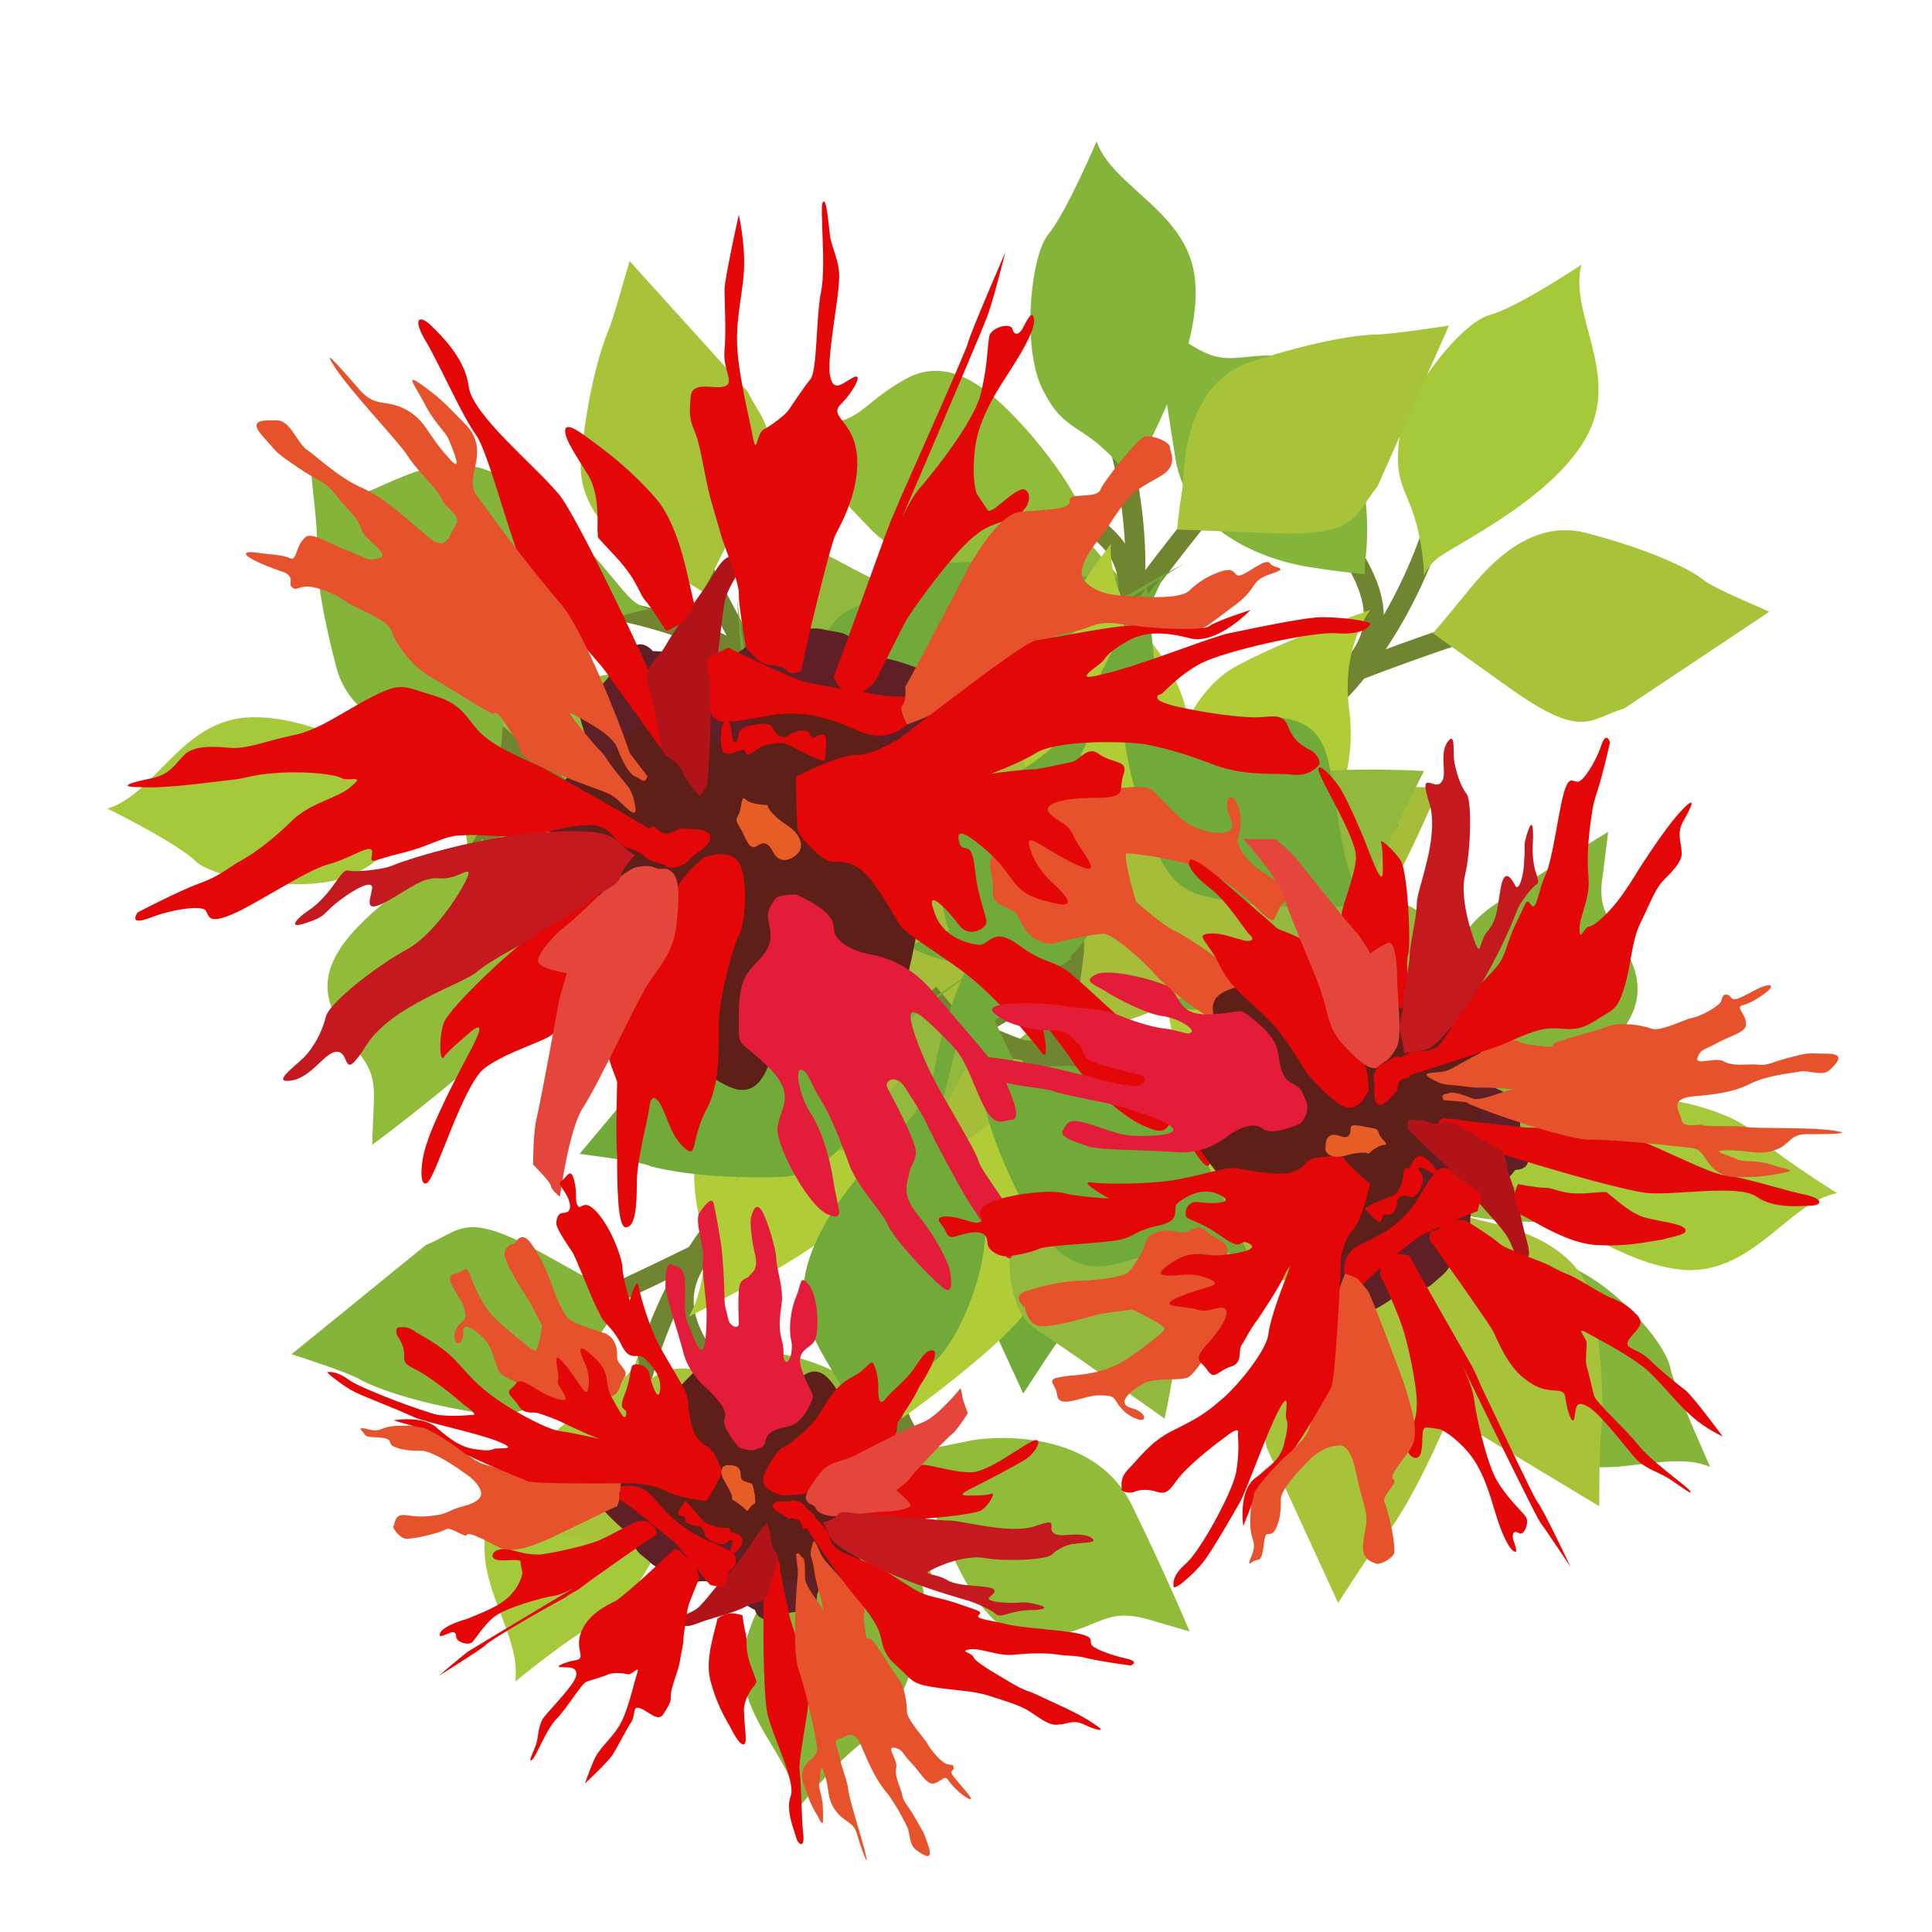 <?xml version="1.0" encoding="utf-8"?>
<!-- Generator: Adobe Illustrator 23.1.1, SVG Export Plug-In . SVG Version: 6.00 Build 0)  -->
<svg version="1.1" id="Layer_1" xmlns="http://www.w3.org/2000/svg" xmlns:xlink="http://www.w3.org/1999/xlink" x="0px" y="0px"
	 viewBox="0 0 108 108" style="enable-background:new 0 0 108 108;" xml:space="preserve">
<style type="text/css">
	.st0{fill:none;stroke:#708530;stroke-width:1.112;stroke-miterlimit:10;}
	.st1{fill:#A6C339;}
	.st2{fill:#84B53A;}
	.st3{fill:#91BC3A;}
	.st4{fill:#B0CC36;}
	.st5{fill:#92B83E;}
	.st6{fill:#A6BD39;}
	.st7{fill:#A5C939;}
	.st8{fill:#72AA3A;}
	.st9{fill:#5E1F27;}
	.st10{fill:#5E1F18;}
	.st11{fill:#E40707;}
	.st12{fill:#B01419;}
	.st13{fill:#E5522B;}
	.st14{fill:#E31D39;}
	.st15{fill:#E4463C;}
	.st16{fill:#C4191F;}
	.st17{fill:#E65D25;}
</style>
<g>
<path class="st0" d="M76.5,75.7c-0.1-2.7-1.1-7.4-1.8-10.8"/>
<path class="st0" d="M83.5,72.3c-3.5-1.4-8-4.6-10.2-8"/>
<path class="st0" d="M84.7,65.4c-4,1.9-7.3,4.1-10,0.2"/>
<path class="st0" d="M68.7,57.8c-4.2-3.3-8.2-7.6-9.8-11.4"/>
<path class="st0" d="M60,60.9c0.5-5.5-1-14-1.2-15.7"/>
<path class="st0" d="M67.5,50.4c-3.3,1-5.1,2.6-8.3-2.8"/>
<path class="st1" d="M70.8,80.9c-0.3-2.1-1.4-2.6,2.1-6.3l3.5-3.8c0,0,0.7,0.8,1.5,1.7c0.8,0.9,4.3,4,2.7,7.6
	c-1.6,3.6-2.9,5.6-3.5,6.1c-0.5,0.6-1.9,2.8-2.3,3.4"/>
<path class="st2" d="M95.6,82c-2.6-1.1-6.3,1.2-9.4-0.9c-3.1-2.2-4.9-7.6-5.7-9.2c-0.7-1.6-2-0.9,0.9-0.9c2.9-0.1,3.1-1.1,5.7-0.4
	c2.6,0.6,6.1,4.4,6.3,6C93.8,78,95.6,82,95.6,82"/>
<path class="st3" d="M80.2,67.6c0.8,0,1.6,0.6,5.3,0.7c3.7,0.1,6.6-0.3,7.3-3.2c0.6-2.8-0.3-3.4,1.3-5.3l1.6-1.9c0,0-3.2-0.1-7.6,0
	c-4.5,0.1-6.5,4.6-7.1,6.5C80.5,66.4,80.2,67.6,80.2,67.6"/>
<path class="st4" d="M78.2,67.6c0,0-1.7-1.9-5.2-1.9c-3.5,0-7.3-1.7-7.3-5.5c0-3.7-1.2-5.8-1.2-5.8s-0.1,0.5,3,0.3
	c3.1-0.2,7.4,1.9,8.6,4.9C77.3,62.7,78.2,67.6,78.2,67.6"/>
<path class="st5" d="M57.2,72.3c0,0,4.5-4.5,5.9-7.6c1.4-3.1,1.8-4.9,0-7.1c-1.8-2.2-2.4-3.9-2.4-3.9s-2.5,3.8-4.2,4.7
	s-3.5,4-2.6,5.8C54.7,66.1,57.2,72.3,57.2,72.3"/>
<path class="st6" d="M64.2,51.4c0,0.1,2.7,1.2,5.9,1.6c3.2,0.4,5,0.4,6.2-1.2c1.3-1.6,2.1-3.3,3-5.2c0.9-1.9,1-2.6,1.8-2.8
	c0.7-0.2-0.9,0.7-4.5-0.2c-3.5-0.9-5.2-1.9-6.7-0.7c-1.5,1.2-1.4,3.3-2.6,5C66.1,49.6,64.2,51.4,64.2,51.4"/>
<path class="st0" d="M30.2,73.9c2.6-0.7,6.9-2.9,10-4.4"/>
<path class="st0" d="M35.3,79.8c0.5-3.7,2.5-8.9,5.3-11.9"/>
<path class="st0" d="M42.2,79.3c-2.8-3.4-5.8-6.1-2.6-9.7"/>
<path class="st0" d="M45.7,61.9c2.1-4.9,5.4-9.8,8.7-12.3"/>
<path class="st0" d="M40.5,54.3c5.5-0.9,13.3-4.4,14.9-5"/>
<path class="st0" d="M52.5,59c-1.8-2.9-3.8-4.3,0.7-8.8"/>
<path class="st2" d="M23.8,69.6c2-0.8,2.1-2,6.6,0.5l4.5,2.5c0,0-0.6,0.9-1.3,1.9c-0.7,1-2.8,5.2-6.7,4.5c-3.9-0.6-6.1-1.5-6.8-1.9
	c-0.7-0.4-3.2-1.2-3.8-1.4"/>
<path class="st7" d="M28.8,94c0.4-2.8-2.7-5.8-1.4-9.3c1.4-3.6,6.2-6.6,7.5-7.7c1.3-1.1,0.4-2.2,1.1,0.7c0.8,2.8,1.8,2.8,1.8,5.4
	c0,2.6-2.8,7-4.3,7.6C32.2,91.2,28.8,94,28.8,94"/>
<path class="st3" d="M39,75.5c0.2,0.7-0.2,1.7,0.6,5.3c0.9,3.6,2,6.3,4.9,6.3c2.9-0.1,3.2-1.1,5.4,0l2.2,1.1c0,0-0.7-3.1-1.9-7.4
	c-1.2-4.3-6.1-5.2-8.1-5.3C40.2,75.5,39,75.5,39,75.5"/>
<path class="st4" d="M38.5,73.6c0,0,1.4-2.1,0.6-5.5c-0.8-3.4-0.1-7.5,3.5-8.5s5.3-2.6,5.3-2.6s-0.5,0.1,0.4,3c1,2.9,0,7.6-2.6,9.5
	C43,71.4,38.5,73.6,38.5,73.6"/>
<path class="st5" d="M28.7,54.3c0,0,5.5,3.3,8.8,3.9c3.3,0.6,5.2,0.5,6.8-1.8c1.7-2.3,3.2-3.3,3.2-3.3s-4.3-1.5-5.6-2.9
	c-1.3-1.4-4.7-2.4-6.3-1.1C34.2,50.3,28.7,54.3,28.7,54.3"/>
<path class="st6" d="M50.7,56c-0.1,0-0.5,2.9-0.1,6.1c0.4,3.2,0.9,4.9,2.7,5.7c1.9,0.8,3.7,1.2,5.7,1.7c2,0.4,2.8,0.3,3.1,1
	c0.3,0.7-0.9-0.7-0.9-4.4c0-3.7,0.5-5.5-1-6.7c-1.5-1.1-3.5-0.6-5.5-1.3C52.9,57.4,50.7,56,50.7,56"/>
<path class="st0" d="M37.9,28.5c0.8,2.5,3.2,6.8,4.9,9.8"/>
<path class="st0" d="M32.2,33.8c3.8,0.3,9,2,12.1,4.7"/>
<path class="st0" d="M33,40.8c3.2-3,5.8-6.1,9.6-3.1"/>
<path class="st0" d="M50.6,43.3c5,1.9,10.1,4.9,12.7,8"/>
<path class="st0" d="M57.9,37.8c1.2,5.4,5.1,13,5.8,14.6"/>
<path class="st0" d="M53.9,50c2.8-1.9,4.1-4,8.8,0.2"/>
<path class="st1" d="M41.8,21.9c0.9,1.9,2.1,2-0.2,6.6l-2.3,4.6c0,0-0.9-0.6-2-1.2c-1.1-0.6-5.3-2.6-4.8-6.5
	c0.4-3.9,1.2-6.2,1.5-6.9c0.3-0.7,1-3.3,1.2-3.9"/>
<path class="st2" d="M17.7,28.1c2.8,0.3,5.6-3,9.3-1.9c3.6,1.2,6.9,5.8,8.1,7.1c1.2,1.3,2.2,0.3-0.6,1.2c-2.8,0.9-2.7,1.9-5.3,2.1
	c-2.6,0.2-7.1-2.4-7.8-3.9C20.7,31.3,17.7,28.1,17.7,28.1"/>
<path class="st3" d="M36.7,37.4c-0.7,0.2-1.7-0.1-5.3,0.9c-3.6,1-6.2,2.3-6,5.2c0.2,2.9,1.3,3.2,0.3,5.4l-1,2.2c0,0,3.1-0.8,7.3-2.3
	c4.2-1.4,4.9-6.3,4.9-8.3C36.8,38.6,36.7,37.4,36.7,37.4"/>
<path class="st4" d="M38.6,36.7c0,0,2.2,1.3,5.5,0.3c3.4-1,7.5-0.5,8.6,3.1c1.1,3.5,2.8,5.1,2.8,5.1s-0.1-0.5-2.9,0.6
	c-2.8,1.1-7.6,0.4-9.7-2.1C40.9,41.1,38.6,36.7,38.6,36.7"/>
<path class="st5" d="M57.3,26c0,0-3,5.6-3.4,9c-0.4,3.3-0.3,5.2,2.1,6.7c2.4,1.6,3.5,3,3.5,3s1.3-4.4,2.7-5.7
	c1.3-1.3,2.2-4.8,0.8-6.3C61.6,31.3,57.3,26,57.3,26"/>
<path class="st6" d="M56.7,48.1c0-0.1-2.9-0.3-6.1,0.2c-3.2,0.6-4.8,1.1-5.6,3c-0.7,1.9-1.1,3.8-1.4,5.8c-0.3,2-0.2,2.8-0.9,3.2
	c-0.7,0.4,0.7-0.9,4.3-1.1c3.6-0.2,5.6,0.2,6.6-1.3c1.1-1.5,0.4-3.6,1-5.6C55.4,50.4,56.7,48.1,56.7,48.1"/>
<path class="st0" d="M84.9,34.6c-2.6,0.4-7.2,2.2-10.4,3.4"/>
<path class="st0" d="M80.5,28.2c-0.9,3.7-3.4,8.6-6.5,11.3"/>
<path class="st0" d="M73.5,27.9c2.5,3.7,5.1,6.6,1.6,9.9"/>
<path class="st0" d="M68.2,44.9c-2.6,4.6-6.4,9.2-9.9,11.3"/>
<path class="st0" d="M72.6,53c-5.5,0.3-13.7,3-15.4,3.4"/>
<path class="st0" d="M61.1,47.1c1.5,3.1,3.3,4.7-1.6,8.7"/>
<path class="st1" d="M90.8,39.6c-2,0.6-2.3,1.8-6.5-1.2l-4.2-3c0,0,0.7-0.8,1.5-1.8c0.8-0.9,3.4-4.8,7.1-3.8c3.8,1,5.9,2.1,6.5,2.6
	c0.6,0.5,3.1,1.5,3.7,1.8"/>
<path class="st7" d="M88.4,14.8c-0.7,2.7,2.1,6,0.4,9.4c-1.7,3.4-6.8,5.9-8.3,6.9c-1.4,1-0.6,2.1-1.1-0.8c-0.5-2.9-1.5-2.9-1.2-5.6
	c0.2-2.6,3.5-6.7,5.1-7.1C84.8,17.2,88.4,14.8,88.4,14.8"/>
<path class="st2" d="M76.3,32.1c-0.1-0.8,0.4-1.7-0.1-5.4c-0.5-3.7-1.3-6.5-4.2-6.8c-2.9-0.2-3.3,0.7-5.4-0.6L64.6,18
	c0,0,0.4,3.2,1.1,7.6c0.7,4.4,5.5,5.8,7.5,6.1C75.1,32,76.3,32.1,76.3,32.1"/>
<path class="st4" d="M76.6,34.1c0,0-1.6,2-1.2,5.4c0.5,3.5-0.7,7.5-4.4,8c-3.7,0.5-5.5,2-5.5,2s0.5,0-0.1-3c-0.7-3,0.8-7.6,3.6-9.2
	C71.9,35.7,76.6,34.1,76.6,34.1"/>
<path class="st5" d="M84.3,54.2c0,0-5.1-3.8-8.3-4.8c-3.2-0.9-5.1-1.1-7,1c-1.9,2.1-3.5,3-3.5,3s4.1,2,5.2,3.5
	c1.1,1.5,4.4,2.9,6.1,1.8C78.5,57.6,84.3,54.2,84.3,54.2"/>
<path class="st6" d="M62.6,50.2c0.1,0,0.8-2.8,0.7-6.1c-0.1-3.2-0.3-5-2.1-6c-1.8-1-3.6-1.6-5.5-2.3c-2-0.6-2.7-0.6-3-1.3
	c-0.3-0.7,0.8,0.8,0.4,4.5c-0.4,3.6-1.1,5.5,0.3,6.7c1.4,1.3,3.5,0.9,5.3,1.9C60.5,48.6,62.6,50.2,62.6,50.2"/>
<path class="st8" d="M58.9,63.9c-0.1-2.7-1.1-7.4-1.8-10.8"/>
<path class="st8" d="M65.9,60.5c-3.5-1.4-8-4.6-10.2-8"/>
<path class="st8" d="M67.1,53.6c-4,1.9-7.3,4.1-10,0.2"/>
<path class="st8" d="M51.1,46c-4.2-3.3-8.2-7.6-9.8-11.4"/>
<path class="st8" d="M42.4,49.2c0.5-5.5-1-14-1.2-15.7"/>
<path class="st8" d="M49.9,38.7c-3.3,1-5.1,2.6-8.3-2.8"/>
<path class="st8" d="M53.2,69.2c-0.3-2.1-1.4-2.6,2.1-6.3l3.5-3.8c0,0,0.7,0.8,1.5,1.7c0.8,0.9,4.3,4,2.7,7.6
	c-1.6,3.6-2.9,5.6-3.5,6.1c-0.5,0.6-1.9,2.8-2.3,3.4"/>
<path class="st8" d="M78,70.2c-2.6-1.1-6.3,1.2-9.4-0.9c-3.1-2.2-4.9-7.6-5.7-9.2c-0.7-1.6-2-0.9,0.9-0.9c2.9-0.1,3.1-1.1,5.7-0.4
	c2.6,0.6,6.1,4.4,6.3,6C76.2,66.3,78,70.2,78,70.2"/>
<path class="st8" d="M62.7,55.8c0.8,0,1.6,0.6,5.3,0.7c3.7,0.1,6.6-0.3,7.3-3.2c0.6-2.8-0.3-3.4,1.3-5.3l1.6-1.9c0,0-3.2-0.1-7.6,0
	c-4.5,0.1-6.5,4.6-7.1,6.5C62.9,54.7,62.7,55.8,62.7,55.8"/>
<path class="st8" d="M60.6,55.9c0,0-1.7-1.9-5.2-1.9c-3.5,0-7.3-1.7-7.3-5.5c0-3.7-1.2-5.8-1.2-5.8s-0.1,0.5,3,0.3
	c3.1-0.2,7.4,1.9,8.6,4.9C59.7,51,60.6,55.9,60.6,55.9"/>
<path class="st8" d="M39.6,60.6c0,0,4.5-4.5,5.9-7.6c1.4-3.1,1.8-4.9,0-7.1C43.7,43.8,43,42,43,42s-2.5,3.8-4.2,4.7
	c-1.7,0.9-3.5,4-2.6,5.8C37.1,54.4,39.6,60.6,39.6,60.6"/>
<path class="st8" d="M46.6,39.7c0,0.1,2.7,1.2,5.9,1.6s5,0.4,6.2-1.2c1.3-1.6,2.1-3.3,3-5.2c0.9-1.9,1-2.6,1.8-2.8
	c0.7-0.2-0.9,0.7-4.5-0.2c-3.5-0.9-5.2-1.9-6.7-0.7c-1.5,1.2-1.4,3.3-2.6,5C48.5,37.9,46.6,39.7,46.6,39.7"/>
<path class="st0" d="M42.4,81.1c2.4-1.2,6.3-4.1,9.1-6.2"/>
<path class="st0" d="M48.4,86.1c-0.2-3.8,0.9-9.2,3.1-12.6"/>
<path class="st0" d="M55.2,84.3c-3.4-2.8-6.8-4.9-4.3-9.1"/>
<path class="st0" d="M55.4,66.6c1.2-5.2,3.5-10.6,6.3-13.6"/>
<path class="st0" d="M49,60c5.2-1.8,12.3-6.7,13.8-7.6"/>
<path class="st0" d="M61.6,62.4c-2.3-2.6-4.5-3.6-0.9-8.8"/>
<path class="st1" d="M35.2,78c1.8-1.2,1.7-2.3,6.6-0.7l4.9,1.7c0,0-0.5,1-0.9,2.1c-0.5,1.1-1.9,5.6-5.8,5.6c-3.9,0.1-6.3-0.4-7-0.6
	c-0.7-0.3-3.4-0.6-4-0.7"/>
<path class="st2" d="M44.6,101.1c-0.1-2.8-3.7-5.2-3-8.9c0.7-3.8,4.9-7.6,6-8.9c1.1-1.3,0-2.2,1.2,0.5c1.3,2.7,2.2,2.4,2.8,5
	c0.5,2.6-1.5,7.4-2.9,8.3C47.3,97.8,44.6,101.1,44.6,101.1"/>
<path class="st3" d="M51.3,81.1c0.3,0.7,0.1,1.7,1.6,5.1c1.5,3.4,3.1,5.9,5.9,5.3c2.8-0.6,3-1.6,5.3-1l2.4,0.7c0,0-1.2-2.9-3.2-7
	c-1.9-4-6.9-4-8.9-3.7C52.5,80.9,51.3,81.1,51.3,81.1"/>
<path class="st4" d="M50.4,79.3c0,0,1-2.3-0.4-5.5c-1.4-3.2-1.5-7.4,1.9-8.9c3.4-1.5,4.7-3.5,4.7-3.5s-0.5,0.1,1,2.8
	c1.5,2.7,1.4,7.5-0.9,9.9C54.5,76.4,50.4,79.3,50.4,79.3"/>
<path class="st5" d="M37.4,62.1c0,0,6,2.2,9.3,2.2c3.4,0,5.2-0.4,6.4-2.9c1.2-2.5,2.6-3.9,2.6-3.9s-4.5-0.7-6-1.9
	c-1.5-1.2-5.1-1.6-6.4,0C42,57.2,37.4,62.1,37.4,62.1"/>
<path class="st6" d="M59.3,59.9c-0.1,0,0,2.9,1,6c1,3.1,1.7,4.7,3.7,5.1c2,0.5,3.9,0.6,5.9,0.6c2.1,0,2.8-0.2,3.3,0.4
	c0.5,0.6-1-0.6-1.6-4.2c-0.7-3.6-0.5-5.5-2.1-6.4c-1.7-0.9-3.6,0.1-5.6-0.3C61.8,60.8,59.3,59.9,59.3,59.9"/>
<path class="st0" d="M24.9,38.2c1.7,2,5.5,5.1,8.2,7.3"/>
<path class="st0" d="M21.5,45.3c3.6-1.1,9.1-1.4,13-0.1"/>
<path class="st0" d="M24.9,51.4c1.9-4,3.1-7.8,7.8-6.4"/>
<path class="st0" d="M42.1,47.3c5.3-0.1,11.2,0.8,14.8,2.8"/>
<path class="st0" d="M46.9,39.5C50,44.1,56.4,49.7,57.7,51"/>
<path class="st0" d="M47.7,52.3c1.9-2.8,2.4-5.2,8.3-3"/>
<path class="st2" d="M26.1,30.5c1.6,1.4,2.7,1.1,2.3,6.2L28,41.9c0,0-1.1-0.2-2.3-0.4c-1.2-0.2-5.9-0.4-6.9-4.2
	c-1-3.8-1.2-6.2-1.1-6.9c0.1-0.8-0.3-3.4-0.3-4.1"/>
<path class="st7" d="M6,45.2c2.7-0.8,4.1-4.9,7.9-5.1c3.8-0.2,8.6,2.9,10.1,3.6c1.6,0.8,2.1-0.6-0.1,1.3c-2.3,1.9-1.8,2.8-4.2,3.9
	c-2.4,1.1-7.5,0.3-8.7-0.7C9.9,47.1,6,45.2,6,45.2"/>
<path class="st3" d="M27,46.9c-0.6,0.5-1.7,0.5-4.6,2.8c-2.9,2.3-5,4.4-3.7,7c1.3,2.6,2.3,2.5,2.2,4.9l-0.1,2.4c0,0,2.6-1.9,6-4.8
	c3.4-2.9,2.2-7.7,1.5-9.5C27.5,48,27,46.9,27,46.9"/>
<path class="st4" d="M28.5,45.6c0,0,2.5,0.4,5.3-1.8c2.7-2.2,6.8-3.2,9.1-0.3c2.3,2.9,4.5,3.7,4.5,3.7s-0.3-0.5-2.5,1.6
	C42.7,51,38,52,35.2,50.4C32.3,48.8,28.5,45.6,28.5,45.6"/>
<path class="st5" d="M42,28.7c0,0-0.7,6.4,0.1,9.6c0.8,3.3,1.7,4.9,4.4,5.5c2.8,0.6,4.4,1.5,4.4,1.5s-0.4-4.5,0.4-6.3
	c0.8-1.7,0.3-5.3-1.6-6.2C47.9,32,42,28.7,42,28.7"/>
<path class="st6" d="M49.6,49.5c0,0-2.8,0.8-5.6,2.5c-2.8,1.7-4.1,2.8-4.1,4.8c0,2,0.4,3.9,0.9,5.9c0.5,2,0.9,2.7,0.4,3.3
	c-0.5,0.6,0.3-1.1,3.6-2.6c3.3-1.5,5.2-1.8,5.7-3.7c0.4-1.8-0.9-3.5-1.1-5.5C49.2,52.1,49.6,49.5,49.6,49.5"/>
<path class="st0" d="M69.3,26.4c-1.9,1.8-4.8,5.8-6.9,8.5"/>
<path class="st0" d="M62.1,23.4c1.3,3.6,1.9,9,0.8,13"/>
<path class="st0" d="M56.1,27.1c4.1,1.7,7.9,2.7,6.8,7.4"/>
<path class="st0" d="M61.1,44.1c0.4,5.3-0.2,11.2-2.1,14.9"/>
<path class="st0" d="M69.1,48.5c-4.4,3.3-9.8,10-10.9,11.3"/>
<path class="st0" d="M56.4,49.9c2.9,1.8,5.4,2.1,3.4,8.1"/>
<path class="st1" d="M77,27.2c-1.4,1.7-1,2.8-6.1,2.6l-5.1-0.2c0,0,0.1-1.1,0.3-2.3c0.1-1.2,0.1-5.9,3.9-7.1
	c3.7-1.2,6.1-1.5,6.9-1.5c0.8,0,3.4-0.4,4.1-0.5"/>
<path class="st2" d="M61.3,7.9c0.9,2.6,5.1,3.9,5.5,7.7c0.4,3.8-2.4,8.7-3.1,10.3c-0.7,1.6,0.7,2.1-1.3-0.1c-2-2.2-2.9-1.6-4.1-4
	c-1.2-2.3-0.7-7.5,0.3-8.7C59.6,11.9,61.3,7.9,61.3,7.9"/>
<path class="st3" d="M60.8,29c-0.5-0.6-0.6-1.6-3-4.5c-2.4-2.8-4.7-4.7-7.2-3.3c-2.5,1.4-2.4,2.4-4.8,2.5l-2.4,0c0,0,2,2.5,5.1,5.7
	c3,3.3,7.8,1.8,9.6,1C59.7,29.5,60.8,29,60.8,29"/>
<path class="st4" d="M62.1,30.4c0,0-0.3,2.5,2,5.2c2.3,2.6,3.6,6.7,0.8,9.1c-2.8,2.5-3.5,4.7-3.5,4.7s0.4-0.3-1.8-2.4
	c-2.2-2.1-3.5-6.8-2-9.7C59.1,34.4,62.1,30.4,62.1,30.4"/>
<path class="st5" d="M79.6,43.1c0,0-6.4-0.4-9.6,0.6c-3.2,1-4.8,1.9-5.3,4.7s-1.3,4.4-1.3,4.4s4.5-0.6,6.3,0.1
	c1.8,0.7,5.3,0,6.1-1.9C76.6,49.1,79.6,43.1,79.6,43.1"/>
<path class="st6" d="M59.3,51.6c0,0-0.9-2.8-2.7-5.5c-1.8-2.7-3-4-5-3.8c-2,0.1-3.9,0.6-5.9,1.2c-2,0.6-2.6,1-3.3,0.5
	c-0.6-0.4,1.1,0.3,2.8,3.5c1.7,3.2,2.1,5.2,3.9,5.5c1.8,0.3,3.4-1.1,5.5-1.4C56.7,51.4,59.3,51.6,59.3,51.6"/>
<path class="st0" d="M83.2,71.7c-1.5-2.2-4.9-5.7-7.4-8.1"/>
<path class="st0" d="M87.3,65c-3.7,0.7-9.2,0.4-12.9-1.2"/>
<path class="st0" d="M84.6,58.6c-2.3,3.8-3.9,7.4-8.4,5.5"/>
<path class="st0" d="M67,60.8c-5.3-0.5-11-2-14.4-4.3"/>
<path class="st0" d="M61.4,68.1c-2.6-4.9-8.4-11.2-9.5-12.6"/>
<path class="st0" d="M62,55.3c-2.2,2.6-2.9,5-8.5,2.1"/>
<path class="st1" d="M81.1,79.2c-1.4-1.6-2.6-1.4-1.6-6.5l1-5.1c0,0,1,0.3,2.2,0.6c1.2,0.3,5.8,1.1,6.4,4.9c0.6,3.9,0.5,6.3,0.4,7
	c-0.1,0.8-0.1,3.4-0.1,4.1"/>
<path class="st7" d="M102.7,66.7c-2.7,0.5-4.6,4.4-8.4,4.3c-3.8-0.2-8.2-3.8-9.7-4.7c-1.5-0.9-2.2,0.3,0.3-1.3s2.1-2.6,4.5-3.4
	c2.5-0.9,7.5,0.5,8.6,1.7C99,64.4,102.7,66.7,102.7,66.7"/>
<path class="st2" d="M82,62.9c0.6-0.4,1.7-0.3,4.9-2.3c3.2-1.9,5.4-3.9,4.4-6.6c-1-2.7-2.1-2.7-1.7-5.1l0.3-2.4c0,0-2.7,1.6-6.4,4.1
	c-3.7,2.5-3,7.4-2.5,9.3C81.6,61.7,82,62.9,82,62.9"/>
<path class="st4" d="M80.3,64c0,0-2.5-0.7-5.4,1.2c-3,1.9-7.1,2.5-9.1-0.6c-2-3.1-4.1-4.2-4.1-4.2s0.2,0.5,2.7-1.4
	c2.4-1.8,7.2-2.4,9.9-0.5C76.9,60.4,80.3,64,80.3,64"/>
<path class="st5" d="M65.1,79.3c0,0,1.4-6.2,0.9-9.6c-0.5-3.3-1.1-5.1-3.8-5.9c-2.7-0.9-4.2-2-4.2-2s-0.1,4.6-1,6.2
	c-0.9,1.6-0.8,5.2,0.9,6.3C59.6,75.4,65.1,79.3,65.1,79.3"/>
<path class="st6" d="M59.8,57.9c0,0,2.9-0.5,5.8-1.9c2.9-1.4,4.4-2.4,4.6-4.4c0.2-2,0-3.9-0.2-6c-0.2-2.1-0.6-2.8,0-3.3
	c0.5-0.5-0.4,1.1-3.9,2.2c-3.5,1.2-5.4,1.3-6,3c-0.6,1.8,0.6,3.5,0.5,5.6C60.4,55.3,59.8,57.9,59.8,57.9"/>
<path class="st8" d="M45.7,60.2c2.4-1.2,6.3-4.1,9.1-6.2"/>
<path class="st8" d="M51.8,65.2c-0.2-3.8,0.9-9.2,3.1-12.6"/>
<path class="st8" d="M58.6,63.4c-3.4-2.8-6.8-4.9-4.3-9.1"/>
<path class="st8" d="M58.8,45.7c1.2-5.2,3.5-10.6,6.3-13.6"/>
<path class="st8" d="M52.4,39.1c5.2-1.8,12.3-6.7,13.8-7.6"/>
<path class="st8" d="M65,41.6c-2.3-2.6-4.5-3.6-0.9-8.8"/>
<path class="st8" d="M38.6,57.1c1.8-1.2,1.7-2.3,6.6-0.7l4.9,1.7c0,0-0.5,1-0.9,2.1c-0.5,1.1-1.9,5.6-5.8,5.6
	c-3.9,0.1-6.3-0.4-7-0.6c-0.7-0.3-3.4-0.6-4-0.7"/>
<path class="st8" d="M48,80.2c-0.1-2.8-3.7-5.2-3-8.9c0.7-3.8,4.9-7.6,6-8.9c1.1-1.3,0-2.2,1.2,0.5c1.3,2.7,2.2,2.4,2.8,5
	c0.5,2.6-1.5,7.4-2.9,8.3C50.7,76.9,48,80.2,48,80.2"/>
<path class="st8" d="M54.7,60.3c0.3,0.7,0.1,1.7,1.6,5.1c1.5,3.4,3.1,5.9,5.9,5.3c2.8-0.6,3-1.6,5.3-1l2.4,0.7c0,0-1.2-2.9-3.2-7
	c-1.9-4-6.9-4-8.9-3.7C55.9,60,54.7,60.3,54.7,60.3"/>
<path class="st8" d="M53.8,58.4c0,0,1-2.3-0.4-5.5c-1.4-3.2-1.5-7.4,1.9-8.9c3.4-1.5,4.7-3.5,4.7-3.5s-0.5,0.1,1,2.8
	c1.5,2.7,1.4,7.5-0.9,9.9C57.9,55.5,53.8,58.4,53.8,58.4"/>
<path class="st8" d="M40.8,41.2c0,0,6,2.2,9.3,2.2c3.4,0,5.2-0.4,6.4-2.9c1.2-2.5,2.6-3.9,2.6-3.9s-4.5-0.7-6-1.9
	c-1.5-1.2-5.1-1.6-6.4,0C45.4,36.4,40.8,41.2,40.8,41.2"/>
<path class="st8" d="M62.7,39c-0.1,0,0,2.9,1,6c1,3.1,1.7,4.7,3.7,5.1c2,0.5,3.9,0.6,5.9,0.6c2.1,0,2.8-0.2,3.3,0.4
	c0.5,0.6-1-0.6-1.6-4.2c-0.7-3.6-0.5-5.5-2.1-6.4c-1.7-0.9-3.6,0.1-5.6-0.3C65.2,40,62.7,39,62.7,39"/>
<path class="st9" d="M42.4,35.4c0,0-1.1,1.5-2.2,1.4s-1.4,0-2.1-0.2c-0.6-0.2-1.6-0.2-1.6-0.2s-0.5-0.6-1-0.3s-0.6,0.6-1,1.1
	c-0.4,0.5-0.6,0.9-1.2,1.4c-0.6,0.4-1.1,0.4-0.9,1.4c0.2,1,0.9,2-0.1,2.9c-1,0.9-1.4,1.5-1.6,2c-0.2,0.5-2.1,0.6,0,1.6
	s3.8,1.2,4.4,1.6c0.6,0.4,1.1,0.2,1.4,1.1c0.3,0.9,0.3-0.5,1,2.6c0.7,3.1,0.1,2.2,1.6,3.3c1.5,1.1,2.9,2.1,3.8,0
	c0.9-2.1,0.6-2.5,2-2.9c1.4-0.4,1.5,0.7,3.2-0.7c1.7-1.4,2,1.6,2.9-2.7c0.9-4.4,0.1-2.1,0.9-5.4c0.8-3.2,1.1-2.9,0.4-4.4
	c-0.7-1.4,0.1-1.3-1.7-1.9s-1.6-0.1-2.5-1s-1.2-0.7-2-0.9c-0.8-0.2-1.5,0.1-2.1,0C43.5,35.3,42.4,35.4,42.4,35.4z"/>
<path class="st10" d="M42.4,40c0,0-1.1,1.5-2.2,1.4s-1.4,0-2.1-0.2c-0.6-0.2-1.6-0.2-1.6-0.2s-0.5-0.6-1-0.3s-0.6,0.6-1,1.1
	c-0.4,0.5-0.6,0.9-1.2,1.4c-0.6,0.4-1.1,0.4-0.9,1.4c0.2,1,0.9,2-0.1,2.9c-1,0.9-1.4,1.5-1.6,2c-0.2,0.5-2.1,0.6,0,1.6
	s3.8,1.2,4.4,1.6c0.6,0.4,1.1,0.2,1.4,1.1c0.3,0.9,0.3-0.5,1,2.6c0.7,3.1,0.1,2.2,1.6,3.3c1.5,1.1,2.9,2.1,3.8,0
	c0.9-2.1,0.6-2.5,2-2.9c1.4-0.4,1.5,0.7,3.2-0.7c1.7-1.4,2,1.6,2.9-2.7c0.9-4.4,0.1-2.1,0.9-5.4c0.8-3.2,1.1-2.9,0.4-4.4
	c-0.7-1.4,0.1-1.3-1.7-1.9s-1.6-0.1-2.5-1s-1.2-0.7-2-0.9c-0.8-0.2-1.5,0.1-2.1,0C43.5,39.9,42.4,40,42.4,40z"/>
<path class="st11" d="M38.2,42.3c-0.1-1.2-5.6-12.9-6.9-14.6c-1.4-1.7-4.9-4.5-5.1-6.1c-0.2-1.6-1.6-2.9-2.1-3.4
	c-0.5-0.5-1.1-0.6-0.4,0.7c0.8,1.3,2.1,4.3,2.9,5.4s2.1,6.8,3.1,8.3c1.1,1.5,3.7,4.3,4.2,5s2.3,3.2,2.6,3.6c0.3,0.5,0.3,0.4,0.7,0.9
	C37.7,42.8,38.2,42.3,38.2,42.3z"/>
<path class="st12" d="M39.5,44c0.2-0.9,0.2-5,0.4-5.9c0.2-0.9,0.4-3.2,0.6-4.4c0.2-1.2,1.4-2.1,0.7-2.5s-1.1,0.6-1.7,1.5
	c-0.6,0.9-1.8,2.5-2.3,3.4c-0.5,0.9-1.4,1.2-0.9,2.5s0.5,3.5,1,3.7c0.5,0.2,0.9,0.8,0.9,1c0.1,0.2,0.9,1.2,0.9,1.2L39.5,44z"/>
<path class="st11" d="M38.8,33.7c-0.3-1-0.7-4.1-2.1-5.8c-1.4-1.6-2.6-2.5-3.4-3.1c-0.8-0.6-1.6-1.2-1.7-0.8
	c-0.1,0.5,0.7,1.6,1.3,2.6c0.6,1,0.5,2.6,0.5,3.1c0.1,0.5-0.3,0,1,1.4c1.3,1.4,1.3,2.1,1.7,2.5c0.4,0.5,1.1,1.6,1.1,1.6
	s-0.1,0.2,0.6-0.2C38.6,34.6,38.8,33.7,38.8,33.7z"/>
<path class="st11" d="M40.7,36.2c0.4,0.2,3.5,1.7,4.2,1.9c0.8,0.2,3.4,0.6,4.6,0.8c1.2,0.1,2.5,0,2.1,0.6c-0.5,0.6-1.5,2.2-3.5,1.4
	c-2-0.9-3.4-1.2-5.1-0.9c-1.7,0.3-2.6,0.5-3,0.2s-0.3-0.9-0.3-1.5c0.1-0.6-0.4-1.8,0-2S40.7,36.2,40.7,36.2z"/>
<path class="st11" d="M44.8,37.5c0.1-0.8,1.6-7,1.9-7.6c0.3-0.6,1.4-2.5,1.2-4.5c-0.2-1.9-1.6-2.1-0.9-2.8s1.3-1.8,0.7-1.5
	c-0.6,0.3-1.1,0.9-1.3-0.1c-0.2-0.9,0.5-4.4,0.5-5.3c0.1-1-0.4-1.8-0.5-2.5c-0.1-0.8-0.2-2.2-0.4-1.9s0.2,3.5-0.1,5
	s-0.2,4.4-0.6,4.9c-0.4,0.5-1,1.4-1.2,1.7c-0.2,0.3-1,0.9-1.4,1.1c-0.4,0.2-0.4,1.5-0.6,0.5c-0.2-1.1-0.9-3.8-0.9-5.5
	s0.4-2.9,0.4-4.3S41.3,12,41.3,12s-0.8,3.6-0.8,4.2s0.1,2.3,0,3.4c-0.1,1.1,0.6,1.8,0,2c-0.6,0.2-1.9-0.4-1.9,0.7
	c-0.1,1.1,0,1.2,0.3,2c0.3,0.8,0.5,2.4,0.8,3.5c0.3,1.1,0.5,1.7,0.6,2.1c0.1,0.4,1.1,2.8,1,3.4c0,0.6,0.4,2.9,0.4,2.9s0.7,0.8,1,0.9
	s1.1,0.1,1.3,0.4S44.8,37.5,44.8,37.5z"/>
<path class="st11" d="M46.6,37.8c0.1-0.1,2.8-7.7,3.2-8.7c0.1-0.2,0.3-0.7,0.6-1.4c1.2-2.7,3.6-8.1,3.7-8.5c0.1-0.5,2.1-5.1,2.1-5.1
	s-0.8,3.2-1.1,3.8c-0.2,0.6-5.6,13.2-5.6,13.2c0,0,1.1-2.9,1.9-3.8c0.8-0.9,3-3.7,3.4-5.2s0.4-2.8,0.5-3.3s1.2-0.8,1.3-0.4
	s0.4,0.3,0.6-0.1s0.5-1,0.6-0.5c0.1,0.5-0.5,1.6-1.2,2.7s-1.9,2.8-2.1,4.6s0.1,2.5,0.1,2.5s0.4,0.6,0.6,0.9s1.1-0.8,1.8-1.1
	c0.6-0.3,0.9,0.9-0.3,1.5c-1.2,0.5-1.5,0.4-2.5,1.3s-2.8,3.3-3.5,4.4c-0.6,1.1-1.7,3.4-1.8,3.5c-0.1,0.2-0.9,0.8-1.1,0.8
	s-0.1,0-0.6-0.3C46.8,38.4,46.6,37.8,46.6,37.8z"/>
<path class="st13" d="M50.6,38.4c0.3-0.5,3.2-6,3.6-6.8c0.5-0.8,1.7-2.9,2.9-3s2.8-0.1,2.7-0.6c-0.1-0.5,1.5-0.1,1.7-0.6
	s2.1-2.9,2.5-3c0.4-0.1,1.4,0.3,1.4,0.6c0,0.3,0.5,1-0.5,1.6c-1,0.6-1.4,0.7-2.1,1.6s-0.7,1.1-1.5,2.1s-0.9,1.7-0.8,2
	c0.2,0.3,0.7,0.9,2.2,1c1.5,0.1,3.3,0.2,3.8-0.3c0.5-0.5,1.2-0.9,1.9-1.1c0.8-0.2,0.5,0.5,1.1,0.2c0.6-0.3,1.3-0.9,1.5-0.6
	c0.2,0.3,1.2,0.2,0,0.6c-1.2,0.4-0.6,0.8-2.2,1.9c-1.6,1.2-1.9,1.6-3.6,1.4s-2.9-0.9-4.2-0.4c-1.2,0.5-2,0.3-3.5,1.3
	c-1.5,1-2.4,1.8-3.7,2.7c-1.3,0.9-3.1,1.5-3.1,1.5s-0.4-0.8-0.3-1C50.7,39.2,50.6,38.4,50.6,38.4z"/>
<path class="st11" d="M49.1,42.2c0.3-0.2,8-6.3,8.8-6.4c0.8-0.1,5.1-1,5.7-0.8c0.6,0.1,3.6,0.3,4,0c0.4-0.3,2.3-0.9,2.3-0.9
	s-1.8,1.9-3.3,1.6c-1.5-0.4-2.6-0.4-3.5,0.1c-0.9,0.5-1.2,0.8-1.4,1.1c-0.2,0.3-2,1.3-0.1,0.8c1.9-0.4,6.1-2.1,7.1-2.3
	c1-0.2,4.2-0.9,5.2-0.9c1,0,2.8,0.2,2.7,0.4c-0.1,0.2-0.5,0.6-1.9,0.5c-1.4-0.1-6.3,1-7.6,1.7s-2.1,1.7-2.2,1.7
	c-0.1,0-0.8,0.3,0.9,0.7c1.8,0.4,3.5,0.6,4.4,0.6c0.8,0,1.5-0.3,1.8,0.5c0.3,0.8,0.8,1.1,1.2,1.3s0.7,0.7,0.5,0.9
	c-0.2,0.2-0.6,0.6-1.5,0.5s-2.5,0.1-4.2-0.5c-1.6-0.6-2.5-0.9-4-1.2c-1.5-0.2-5-0.2-6.1,0.5s-3.5,1.5-4.1,1.8
	c-0.6,0.2-1.7,0.8-2.1,0.9c-0.4,0.1-1.5,0.2-1.7,0s-0.8-0.4-0.9-0.7S49.1,42.2,49.1,42.2z"/>
<path class="st13" d="M59.5,44.6c0.3-0.1,4.2-0.9,4.8-0.5c0.6,0.4,1.5,1.7,2.4,2.1c0.8,0.4,2.6,0.7,2.1-0.4s0-1.7,0.4-0.8
	c0.4,1-0.1,2,0,2.1s-0.1,0.2,0.6,1c0.6,0.8,2.7,1.4,2,2.3c-0.8,0.8-0.2,1.7-1.6,0.3c-1.5-1.4-2.5-2-3.8-2.4
	c-1.4-0.4-3.1-0.6-3.4-0.6c-0.3,0,0.5,2.7,0.5,2.7s1.6,1.4,2.1,1.6s3.2,1.9,3.5,2.7c0.4,0.8-0.4,1.5-0.4,1.5s0.1,1.4-0.9,0.8
	s-2.5-1.7-3.2-2.5c-0.7-0.8-2.4-2.3-2.9-2.3s-1.9,0.3-2.3,0.4c-0.4,0.1-0.6,0.3-1.3,0c-0.7-0.3-0.9-0.8-1.2-1.4s-1.4-0.4-1.4-1.3
	c0.1-0.9-0.4-1.5,0-2.1c0.4-0.6,1.5-0.6,1.8-1.2s0.5-2,0.7-2.1c0.2-0.1,0.2,0.1,0.5-0.1C58.8,44.3,59.5,44.6,59.5,44.6z"/>
<path class="st11" d="M44.5,43.4c0.3-0.1,2.3-1.2,3.4-1.2c1.1,0,2.3-1,3-1.1c0.6-0.1,1.2,0.7,0.5,1.4c-0.6,0.8-1.4,1.5-1.2,1.5
	c0.2,0,2.9-0.2,3.6-0.4c0.7-0.3,3.4-0.6,4.1-0.6c0.6-0.1,1.5-0.3,2-0.4c0.5-0.1,0.9-1,1.6-0.4c0.8,0.5,1.6,0.3,1.3,1.1
	c-0.3,0.9,0.3,1.3-1.6,1.3c-2,0-3,0.4-2.5,0.9c0.5,0.5,1,0.5,1.3,1.2c0.3,0.8,2,2.5,0.1,1.6c-1.9-0.9-2.9-2-2.5-0.8
	c0.4,1.2,1.2,1.8,1.5,2.1c0.3,0.3,1.2,1.2-0.1,0.9s-1.8-0.5-2.4-1.3c-0.6-0.8-0.8-1.1-1.5-1.7s-1.7-1.4-1.5-0.5s0.7-0.3,0.9,1.6
	c0.2,1.9,0.8,2.8,0.6,3.1c-0.2,0.3-1,0.7-1.5,0c-0.5-0.7-1.9-2.2-1.4-0.8c0.4,1.4,1.7,1.8,2.4,1.9c0.7,0.2,0.8-1.1,2.3,0
	s1.8,0.8,2.8,1.5c0.9,0.7,3.9,3.6,4.4,3.9c0.5,0.3,2.1,1.2,2.3,1.7c0.2,0.5,0.3,1.1,0,1.4s-0.6,0.7,0.2,1.4c0.8,0.6,1.6,0.8,1.3,1.4
	c-0.3,0.6-0.1,1.7-0.9,0.6c-0.8-1.1-0.8-1.8-1.3-2.1c-0.5-0.2-0.1,1.1-1.6,0.4c-1.6-0.6-3.6-2.8-4.1-3.6S58.2,57,58.2,57
	s0.6,2.6,0,1.8s-2.5-3-4-4.2s-3.5-2.3-3.9-2.9c-0.4-0.6-1.5-2.8-2.5-3.3s-1.2,0.1-2-0.6c-0.8-0.7-1.1-1.1-1.2-1.4
	C44.5,46,44.5,43.4,44.5,43.4z"/>
<path class="st14" d="M44.5,50c0.2,0.1,2.1,0.9,2.1,1.8c0,0.9,1.1,1.4,2.3,1.6c1.3,0.3,2.4,1,3.3,2.1c0.9,1.1,3.7,4.2,4,4.9
	c0.3,0.8,1,2.2,0.3,2.2c-0.6,0.1-1,0.5-1.8-1.4c-0.8-1.9-0.9-2.2-1.8-3.1c-0.9-0.9-2-2-2-1.3s0.9,2.8,1.3,3.5
	c0.3,0.7,2.3,3.9,2.5,4.6c0.2,0.7,2.1,2.9,2.1,3.7s-0.1,2.2-0.6,1.6c-0.5-0.6-1.5-2.2-2.1-3.1c-0.5-0.8-2-3.6-2.4-4.5
	c-0.5-0.9-0.6-1-1.1-1.8c-0.5-0.8-1.2-0.4-1,0c0.2,0.4,1.7,3.1,1.6,3.7s-0.3,0.6-0.4,1.2c-0.1,0.5-0.4,1.1,0.5,2.2
	c0.9,1.1,1.6,2.4,1.8,3.1c0.1,0.7,0.2,1.5-0.5,0.9c-0.7-0.6-2.7-2.7-3-3.5c-0.4-0.8-1.8-2.2-2.2-3.5c-0.5-1.3-0.9-2.4-1.5-3.4
	c-0.6-0.9-0.7-1.6-1.1-1.7c-0.4-0.1-0.1,1.5,0.5,2.4c0.6,0.9,1.1,2.5,1.3,3.9c0.2,1.4,0.7,2.2-0.3,1.8c-1-0.4-2.5-3.1-2.8-4.4
	c-0.3-1.3,1.3-2-0.5-3.8s-1.7-0.9-1.7-2.8s0.3-2.4,1-3.1s0.9-1.2,0.7-2.1s0.1-1,0.3-1.4C43.4,50,44.5,50,44.5,50z"/>
<path class="st11" d="M39.4,47.9c0.8-0.2,1.8-0.4,2.1,0.8s0.1,3.1-0.2,3.6c-0.3,0.5-1,3.2-1.1,4.5s0.2,3.5-0.7,5.2s-0.5,2.8-1.2,2.2
	c-0.7-0.6-0.9-1.4-1.2-2.1s-0.7-1.1-0.8-0.2c-0.1,0.8-0.7,2.9-0.7,4.2c0,1.4-0.1,2.5-0.6,2.5c-0.5,0.1-0.5-2.6-0.5-3.9
	c-0.1-1.4,0-3.9,0-4.2c0-0.2-1.2-2.5-0.5-4s1.6-2.4,2.4-3.6c0.8-1.2,1.4-2.1,1.4-2.8C37.6,49.3,39.4,47.9,39.4,47.9z"/>
<path class="st11" d="M29.8,52.3c-0.6,0.2-4.7,4-5,4.9c-0.3,0.9-0.2,2.2,0,1.9s0.9-0.9,1.6-1.5c0.7-0.5,0.4,0.2-0.3,1.5
	c-0.7,1.3-1.9,3.7-2.2,4.7c-0.4,1-0.5,2.7,0,2.3c0.5-0.4,2-5.5,3.2-6.4c1.2-0.9,3.4-1.5,3.8-1.9c0.4-0.4,1.3-1.2,1.4-2.2
	c0.1-1.1,0.6-1.4,0-1.9c-0.6-0.5-0.9-1.3-0.9-1.4c0.1-0.1,1.1-1.1,1.5-1.4c0.4-0.4,0.8-1,0.4-0.9s-1.3,0.6-2,1.2
	C30.5,51.8,29.8,52.3,29.8,52.3z"/>
<path class="st15" d="M35.5,48.5c-0.9,0.3-3,2.6-3.8,3.2c-0.8,0.6-1.8,1.8-1.6,2.1c0.2,0.4,1.6,0.6,1.6,0.6s-0.4,1.2-0.5,1.8
	s-1,5.5-1.2,6.3c-0.2,0.8-0.2,2.6-0.2,2.6s1,1,1,1.2s0.5,0.6,0.5,0.6s0.5-3.8,1.3-5c0.8-1.2,2.9-5.7,3.5-6.7c0.6-1,1.5-1.8,1.7-3.4
	c0.2-1.6,0.2-2.8-0.3-3.1c-0.4-0.3-0.4,0-0.9-0.2C36.2,48.3,35.5,48.5,35.5,48.5z"/>
<path class="st13" d="M35.2,42.1c0-0.1-0.1-0.2-0.1-0.3c-0.5-1.5-2.6-6.8-3.8-8.1c-1.3-1.5-3.6-4.5-4.2-5.4
	c-0.6-0.8-0.8-0.9-0.6-1.9c0.2-0.9,0.4-1.8-0.5-2.7c-0.9-0.9-1.2-1.3-2.3-2.1s-0.6-0.2,0,0.9c0.6,1.2,1.2,1.6,1.4,2.1
	s0.9,2.1-0.1,0.9c-1.1-1.2-1.2-2-2.3-2.6c-1.1-0.6-1.6-0.1-2.5-1c-0.8-0.9-2.4-2.8-1.5-1.4c0.9,1.4,3.6,4.2,4.1,5
	c0.5,0.8,1.8,2,1.9,2.4s1.1,0.9,0.8,1.4c-0.4,0.6-0.5,1.7-1.7,0.6c-1.2-1-2.2-2-3.5-2.6c-1.4-0.6-2.6-1.8-3.2-2.2
	c-0.5-0.4-0.9-1.6-1.6-1.6c-0.7,0-1.7-0.1-0.8,0.9s0.6,0.8,1.9,1.7c1.3,0.9,1.5,0.7,2.2,1.6s1.2,1.2,1.4,1.9c0.2,0.6,1.7,1.4,1,1.6
	s-0.7,0-1.7-0.4c-1-0.3-2.1-1.2-2.5-0.7c-0.5,0.5-0.4,1.3-0.8,1.1S15,31,14.4,30.9c-0.6-0.1-0.9,0-0.4,0.3c0.5,0.3,1.3,0.6,1.9,0.8
	c0.6,0.3,0.2,0.6,0.4,0.8c0.2,0.2,0.2,0.1,0.7,0c0.5-0.1,1.8,0.4,2.3,0.8c0.5,0.4,2.4,1,2.6,1.7c0.2,0.7,1.2,2,2.1,2.5
	c0.9,0.5,3.5,2.2,3.6,2.1c0.2-0.2,0.4,0.2,1.1,1.2c0.7,1-0.2,1,2.1,2c2.3,1,3.1,1.1,3.6,1.5s1.3,1.4,1.1,0.4c-0.2-1-0.4-1-1.1-1.9
	s-0.4-0.7-1.1-1.4c-0.6-0.7-1.8-2.1-1.3-1.8s2.2,1.1,2.5,1.9c0.3,0.8,0.7,1.5,1,1.6c0.3,0.1,0.5,0.5,0.7,0"/>
<path class="st11" d="M37.2,46.9c-0.5-0.4-5.8-3.4-6.7-3.9c-1-0.5-2.6-1.1-3.5-1.9c-0.9-0.8-1-1.7-2.7-2.2c-1.7-0.5-1.8-0.8-3.4,0
	c-1.6,0.8-3,1.9-4.5,2.2c-1.5,0.3-2.6,0.8-3.6,0.7c-1-0.1-2-0.1-2.5,0.4c-0.5,0.5-0.8,1.1-1.8,1.3S6.4,44,7.8,44
	c1.5,0.1,4.1-0.3,5.1-0.4s1.1-0.3,2.7-0.4c1.6-0.1,3.2,0.1,3.5,0.3c0.4,0.2,1.3-0.2,0.6,0.4c-0.7,0.7-2.2,0.9-3.3,1.9
	c-1.1,1.1-2.3,2-3.1,2.4c-0.8,0.5-1.1,0.8-2.2,1.2s-3.4,1.6-3.4,1.6s-0.6,0.8,0.7,0.3c1.3-0.5,2.9-0.7,3.1-0.4s0.1,0.8,1.5,0.2
	s4.2-2.5,5.4-2.8c1.2-0.3,2.5-1.3,2.4-0.6c-0.1,0.7-0.1,0.4,1.6,0c1.7-0.4,2.4-1,3.4-1c1-0.1,2.9,0.2,3.9,0c1-0.2,3-0.8,3.8-0.5
	c0.8,0.2,0.9,1,1.6,1.2c0.7,0.2,0.9,0.5,1.3,0.4s2.2,0.4,1.1-0.7"/>
<path class="st16" d="M35.5,47.8c-1.4-0.8-0.6-1.5-4.7-1.3s-8.5,1.7-8.9,1.9c-0.5,0.2-1.6,0.3-2.1,0.3c-0.5,0-0.4-0.3-1.1,0.7
	c-0.7,1-1.3,1.4-1.6,1.6s-1.2,1,0,0.6c1.2-0.4,0.9-0.5,1.8-1.2c0.9-0.7,2-1.3,1.9-0.7c-0.1,0.6-0.5,1.4,0.8,0.7s2-1.4,3-1.3
	s1.9-0.9,1.5,0c-0.4,0.9-1.9,3.2-3.4,4c-1.5,0.8-4.4,3-4.5,3.8c-0.2,0.8-0.7,1.7-1.2,2.2c-0.5,0.5-1.9,1.5-0.7,1.3s1.9-1.7,2.6-1.6
	c0.7,0.1,0.2,1.8,1.6-0.4c1.4-2.2,5.4-3.4,6.2-4.1c0.8-0.7,2.6-1.5,3.3-2.1c0.7-0.5,2.7-1.5,3-1.9c0.4-0.4,1.5-0.7,1.7-1.3
	C34.8,48.5,35.5,47.8,35.5,47.8z"/>
<path class="st17" d="M42.9,45c0,0.2,0.4,0.7,1.2,1.2c0.7,0.5,0.9,1.2,0.4,1.6s-1,0.4-1.3-0.2c-0.3-0.6-0.6-0.5-0.9-0.3
	c-0.3,0.2-0.5-0.1-0.8-0.8c-0.4-0.7-0.4-0.6-0.2-1c0.2-0.4,0.1-1.1,0.4-0.8S42.9,45,42.9,45z"/>
<path class="st11" d="M40.4,42c-0.2-0.6-0.1-1.7,0.2-1.7c0.4,0,0.2,1.2,0.5,1.2s-0.1-0.7,0.7-0.9s1.3-0.2,1.4,0.1
	c0.1,0.3,0.5,0.7,0.9,0.4s1.1-0.4,1.2,0s0.5-0.2,0.8,0c0.2,0.2,0,1.3,0,1.4c0,0.2-1.5-0.6-1.9-0.8c-0.4-0.2-0.5-0.2-1.2-0.1
	s-1.1,0.8-1.3,0.5s0-0.2-0.5-0.1C40.6,42.3,40.4,42,40.4,42z"/>
<path class="st11" d="M38,46.3c0.3,0.1,1.7-0.1,1.7,0.5c0,0.6-1.1,1-1.2,1.3c-0.1,0.2-1,0.6-1.3,0.3c-0.2-0.2-1.2-0.2-1.3-0.8
	c-0.1-0.5-0.5-0.5,0-0.9c0.5-0.4,0.5-0.7,0.9-0.3C37.2,46.9,38,46.3,38,46.3z"/>
<path class="st9" d="M82.3,69.1c0,0-0.4-1.4,0.3-1.9c0.6-0.6,0.7-0.8,1.2-1c0.5-0.2,0.9-0.8,0.9-0.8s0.6,0,0.7-0.4
	c0.1-0.5,0-0.6-0.2-1.1c-0.1-0.5-0.3-0.8-0.2-1.4c0.1-0.5,0.3-0.8-0.4-1.2s-1.6-0.5-1.7-1.5c-0.1-1-0.2-1.5-0.3-1.9
	c-0.2-0.4,0.6-1.5-0.9-0.8c-1.6,0.7-2.6,1.5-3.1,1.7c-0.5,0.1-0.7,0.5-1.3,0.2c-0.7-0.3,0.1,0.4-2-0.8c-2.2-1.2-1.3-1.1-2.7-0.8
	c-1.4,0.3-2.6,0.6-1.9,2.2c0.8,1.5,1.1,1.6,0.7,2.6c-0.5,1-1.1,0.5-1.2,2.2s-1.9,0.3,0.1,3c2.1,2.7,1.2,1.1,2.7,3.2
	c1.5,2.1,1.2,2.1,2.3,2.4c1.2,0.3,0.7,0.7,1.9,0s0.9-0.9,1.8-0.9c0.9,0,1-0.3,1.5-0.7c0.5-0.4,0.7-0.9,1-1.2
	C81.8,69.7,82.3,69.1,82.3,69.1z"/>
<path class="st10" d="M79.6,66.7c0,0-0.4-1.4,0.3-1.9c0.6-0.6,0.7-0.8,1.2-1s0.9-0.8,0.9-0.8s0.6,0,0.7-0.4c0.1-0.5,0-0.6-0.2-1.1
	s-0.3-0.8-0.2-1.4c0.1-0.5,0.3-0.8-0.4-1.2s-1.6-0.5-1.7-1.5c-0.1-1-0.2-1.5-0.3-1.9s0.6-1.5-0.9-0.8s-2.6,1.5-3.1,1.7
	c-0.5,0.1-0.7,0.5-1.3,0.2c-0.7-0.3,0.1,0.4-2-0.8c-2.2-1.2-1.3-1.1-2.7-0.8c-1.4,0.3-2.6,0.6-1.9,2.2c0.8,1.5,1.1,1.6,0.7,2.6
	c-0.5,1-1.1,0.5-1.2,2.2s-1.9,0.3,0.1,3c2.1,2.7,1.2,1.1,2.7,3.2c1.5,2.1,1.2,2.1,2.3,2.4c1.2,0.3,0.7,0.7,1.9,0
	c1.2-0.7,0.9-0.9,1.8-0.9c0.9,0,1-0.3,1.5-0.7c0.5-0.4,0.7-0.9,1-1.2C79.1,67.4,79.6,66.7,79.6,66.7z"/>
<path class="st11" d="M80.3,63.2c0.7,0.5,10.2,3.4,11.9,3.5c1.7,0.1,5-0.5,6,0.2c1,0.7,2.5,0.5,3,0.5c0.5,0,0.9-0.3-0.2-0.6
	c-1.1-0.2-3.5-1-4.6-1.1c-1-0.1-5-2.3-6.4-2.5s-4.3-0.1-5-0.2s-3-0.3-3.4-0.4c-0.4-0.1-0.4,0-0.9-0.1C80.3,62.6,80.3,63.2,80.3,63.2
	z"/>
<path class="st12" d="M78.7,63.1c0.4,0.5,2.8,2.6,3.2,3.2s1.6,1.8,2.2,2.6c0.6,0.8,0.6,1.8,1.1,1.6s0.2-0.9,0-1.7
	c-0.2-0.8-0.5-2.3-0.8-3c-0.3-0.7,0-1.4-1-1.8c-1-0.5-2.3-1.5-2.6-1.3s-0.9,0.1-1,0s-1.1-0.1-1.1-0.1L78.7,63.1z"/>
<path class="st11" d="M85,67.9c0.7,0.3,2.7,1.7,4.4,1.7c1.6,0.1,2.7-0.2,3.5-0.3c0.7-0.2,1.5-0.3,1.3-0.6s-1.3-0.4-2.1-0.6
	c-0.9-0.2-1.7-1-2.1-1.3c-0.3-0.2,0.1-0.2-1.3-0.1s-1.8-0.3-2.3-0.3c-0.5,0-1.5-0.2-1.5-0.2s0-0.2-0.2,0.4
	C84.6,67.3,85,67.9,85,67.9z"/>
<path class="st11" d="M82.6,67.7c-0.3,0.1-2.7,1.1-3.2,1.4c-0.5,0.3-2.1,1.6-2.7,2.2c-0.7,0.6-1.2,1.4-1.4,0.8
	c-0.1-0.6-0.6-2,0.9-2.6c1.5-0.7,2.3-1.3,3-2.4c0.7-1.1,1-1.7,1.4-1.8s0.7,0.3,1,0.6c0.3,0.3,1.2,0.6,1.2,1
	C82.7,67.3,82.6,67.7,82.6,67.7z"/>
<path class="st11" d="M79.9,69.3c0.4,0.5,3.2,4.5,3.5,5s0.8,2.1,2,2.9c1.2,0.9,2,0.2,2.1,0.9c0.1,0.8,0.4,1.6,0.5,1.2s0-1.1,0.7-0.7
	c0.7,0.3,2.3,2.5,2.8,3c0.5,0.5,1.2,0.7,1.7,1s1.4,1,1.3,0.8c0-0.2-2.1-1.6-2.9-2.6c-0.7-0.9-2.4-2.4-2.5-2.8
	c-0.1-0.4-0.3-1.3-0.4-1.6c-0.1-0.3,0-1,0-1.3s-0.7-1,0-0.6s2.7,1.4,3.6,2.3s1.5,1.7,2.3,2.4c0.8,0.7,1.7,1.1,1.7,1.1
	s-1.7-2.3-2.1-2.6c-0.4-0.3-1.4-1.1-2-1.7c-0.6-0.6-1.4-0.6-1.2-1c0.2-0.5,1.1-0.9,0.5-1.5c-0.6-0.6-0.7-0.6-1.3-0.9
	c-0.6-0.2-1.6-0.9-2.4-1.3c-0.8-0.3-1.2-0.6-1.5-0.7c-0.2-0.1-2.2-0.8-2.5-1.1c-0.3-0.3-1.9-1.3-1.9-1.3s-0.8,0-1,0.1
	c-0.2,0.1-0.6,0.6-0.8,0.5S79.9,69.3,79.9,69.3z"/>
<path class="st11" d="M78.8,70.2c0,0.1,3.1,5.5,3.5,6.2c0.1,0.2,0.3,0.6,0.5,1.1c1,2.1,2.9,6.1,3.1,6.4c0.3,0.3,1.9,3.7,1.9,3.7
	s-1.4-2.1-1.7-2.5s-4.9-9.9-4.9-9.9s1.1,2.1,1.2,3c0.1,0.9,0.7,3.6,1.3,4.6c0.6,1,1.4,1.7,1.6,2s-0.1,1.1-0.4,0.9
	c-0.3-0.2-0.4,0.1-0.3,0.4s0.3,0.8,0,0.6c-0.3-0.2-0.7-1.1-1-2.1c-0.3-1-0.7-2.5-1.6-3.5c-0.9-1-1.5-1.2-1.5-1.2s-0.5-0.1-0.8-0.1
	c-0.3,0-0.1,1-0.3,1.5s-1,0-0.7-0.9c0.3-0.9,0.5-1,0.5-2c0-1-0.5-3.3-0.8-4.2s-1.1-2.7-1.2-2.8c-0.1-0.1,0-0.9,0.1-1s0.1,0,0.4-0.2
	C78.3,70,78.8,70.2,78.8,70.2z"/>
<path class="st13" d="M76.5,72.2c0.2,0.4,1.9,4.8,2.1,5.5s0.8,2.4,0.3,3.2c-0.5,0.8-1.3,1.6-1,1.8c0.3,0.2-0.7,0.9-0.5,1.3
	c0.2,0.4,0.7,2.6,0.5,2.9c-0.2,0.3-0.8,0.6-1,0.5s-0.8-0.2-0.7-1.1s0.3-1.2,0.1-2s-0.3-1-0.5-2c-0.2-1-0.5-1.4-0.8-1.5
	c-0.3,0-0.9,0-1.7,0.7c-0.8,0.8-1.7,1.8-1.7,2.3c0,0.5,0,1.1-0.3,1.7c-0.3,0.5-0.5,0-0.6,0.5s-0.1,1.2-0.4,1.2
	c-0.3,0-0.7,0.6-0.3-0.3c0.3-0.9-0.2-0.7-0.1-2.2s0-1.9,1-2.7c0.9-0.8,2-1.2,2.3-2.2s0.8-1.3,1-2.6c0.1-1.3,0.2-2.3,0.3-3.5
	c0.1-1.2,0.7-2.5,0.7-2.5s0.6,0.2,0.7,0.3S76.5,72.2,76.5,72.2z"/>
<path class="st11" d="M75,69.4c0,0.3-0.3,7.7-0.6,8.2c-0.3,0.5-1.9,3.4-2.3,3.6c-0.4,0.3-1.9,1.9-2,2.3c0,0.4-0.6,1.8-0.6,1.8
	s-0.3-2,0.7-2.7c1-0.7,1.5-1.3,1.6-2c0.2-0.7,0.2-1.1,0.1-1.3c-0.1-0.2,0.3-1.8-0.4-0.5c-0.7,1.3-1.8,4.5-2.2,5.2
	c-0.4,0.7-1.6,2.8-2.1,3.4c-0.5,0.6-1.5,1.5-1.6,1.3c0-0.2-0.1-0.6,0.7-1.3c0.8-0.7,2.6-4,2.8-5.1s0.1-2,0.1-2.1
	c0-0.1,0.2-0.6-0.8,0.2c-1.1,0.8-2.1,1.7-2.5,2.2c-0.4,0.5-0.6,1-1.2,0.8c-0.6-0.2-1.1-0.1-1.3,0s-0.8,0-0.7-0.2
	c0-0.2-0.1-0.6,0.4-1.1c0.5-0.5,1.2-1.5,2.4-2.1c1.2-0.6,1.8-0.9,2.7-1.7c0.9-0.7,2.6-2.8,2.7-3.7s0.8-2.7,1-3.2
	c0.2-0.5,0.4-1.4,0.5-1.6c0.1-0.3,0.6-0.9,0.9-1c0.2-0.1,0.6-0.2,0.9-0.2C74.4,68.6,75,69.4,75,69.4z"/>
<path class="st13" d="M68.5,74c-0.1,0.2-1.6,2.8-2.1,3c-0.5,0.2-1.7,0-2.4,0.3c-0.6,0.3-1.7,1.1-0.8,1.4c0.9,0.2,1,0.9,0.3,0.6
	c-0.8-0.3-1.1-1-1.2-1.1s-0.1-0.2-0.9-0.2c-0.8,0-2.2,0.8-2.3,0s-0.9-0.9,0.7-1.1c1.5-0.1,2.4-0.4,3.3-1c0.9-0.6,1.9-1.4,2-1.6
	c0.1-0.2-1.8-1.1-1.8-1.1s-1.6,0.2-2,0.3c-0.4,0.1-2.7,0.8-3.3,0.6c-0.6-0.2-0.7-1-0.7-1s-0.8-0.6,0-0.9s2.2-0.6,3-0.6
	s2.5-0.2,2.8-0.5c0.3-0.3,0.8-1.2,0.9-1.5s0.1-0.5,0.6-0.7c0.5-0.2,0.9-0.1,1.4,0s0.9-0.6,1.4-0.1s1.1,0.5,1.2,1
	c0.1,0.5-0.4,1.2-0.2,1.7c0.2,0.5,0.9,1.3,0.9,1.5c0,0.1-0.1,0-0.2,0.4C69,73.8,68.5,74,68.5,74z"/>
<path class="st11" d="M76.6,66.2c-0.1,0.2-0.4,1.9-1,2.6C75,69.4,75,70.6,74.7,71c-0.3,0.4-1,0.3-1.1-0.4c-0.1-0.8-0.2-1.6-0.3-1.5
	c-0.1,0.1-1.3,1.7-1.5,2.2s-1.3,2.2-1.6,2.6c-0.3,0.4-0.6,1-0.8,1.3s0.1,1-0.6,1.2c-0.7,0.2-0.9,0.8-1.3,0.2
	c-0.4-0.6-0.9-0.5,0.1-1.6c1-1.1,1.2-1.9,0.7-1.9c-0.5,0-0.8,0.3-1.4,0.1c-0.6-0.2-2.4-0.1-1-0.7s2.6-0.6,1.7-1
	c-0.9-0.4-1.6-0.2-1.9-0.2c-0.3,0-1.3,0.1-0.5-0.5c0.8-0.6,1.2-0.7,1.9-0.7c0.7,0.1,1,0.1,1.7,0s1.6-0.3,1-0.6s-0.2,0.5-1.4-0.3
	c-1.2-0.9-2-1-2.1-1.2c-0.1-0.3,0.1-0.9,0.7-0.8s2.2,0.1,1.2-0.4c-1-0.5-1.9,0.1-2.3,0.4c-0.5,0.3,0.3,1-1.1,1.3
	c-1.4,0.3-1.3,0.6-2.2,0.8s-4,0.3-4.5,0.5c-0.4,0.2-1.7,0.5-2.1,0.4c-0.4-0.1-0.8-0.4-0.8-0.7c0-0.3-0.1-0.7-0.9-0.6
	c-0.8,0.1-1.2,0.5-1.4,0c-0.2-0.5-0.9-0.9,0.1-0.9c1,0.1,1.5,0.5,1.8,0.3c0.4-0.1-0.6-0.6,0.6-1.1s3.4-0.7,4.1-0.5S62,67,62,67
	s-1.8-1-1-0.9c0.8,0.1,3,0.1,4.4-0.1c1.5-0.2,3.1-0.8,3.7-0.7c0.6,0.1,2.4,0.5,3.2,0.2c0.8-0.3,0.6-0.7,1.4-0.8
	c0.8-0.1,1.2-0.1,1.4,0C75.1,64.9,76.6,66.2,76.6,66.2z"/>
<path class="st14" d="M72.7,62.8c-0.2,0.1-1.6,0.7-2.1,0.3s-1.3-0.1-2.1,0.5c-0.8,0.6-1.8,0.9-2.8,0.8c-1-0.1-4.2-0.1-4.8-0.3
	c-0.6-0.2-1.7-0.5-1.5-0.9c0.3-0.4,0.2-0.8,1.7-0.3c1.5,0.5,1.7,0.6,2.7,0.6s2.1-0.1,1.7-0.5s-2.1-0.9-2.7-1.1
	c-0.6-0.2-3.4-0.7-3.9-0.9c-0.5-0.2-2.7-0.3-3.2-0.7s-1.2-1.2-0.6-1.2c0.6,0,2.1,0.3,2.8,0.4s3.1,0.7,3.8,0.9
	c0.8,0.2,0.9,0.2,1.6,0.3c0.7,0.1,0.9-0.5,0.5-0.6s-2.6-0.6-3-0.9c-0.3-0.3-0.2-0.5-0.5-0.8c-0.3-0.3-0.5-0.8-1.5-0.8
	c-1.1,0-2.2-0.3-2.7-0.6c-0.5-0.3-1-0.6-0.3-0.8s2.9-0.1,3.5,0c0.6,0.2,2.1,0.1,3.1,0.5c1,0.4,1.9,0.7,2.7,0.8
	c0.9,0.1,1.3,0.4,1.5,0.2s-0.8-0.8-1.6-0.9c-0.8-0.1-2-0.7-2.9-1.2c-0.9-0.6-1.6-0.7-0.9-1.1s3.1,0.2,4,0.6c0.9,0.5,0.5,1.7,2.5,1.6
	c2-0.1,1.4-0.5,2.5,0.4c1.1,0.9,1.2,1.4,1.3,2.1c0.1,0.7,0.3,1.2,0.8,1.4c0.6,0.3,0.5,0.6,0.7,0.9C73.3,62.2,72.7,62.8,72.7,62.8z"
	/>
<path class="st11" d="M76.5,61c-0.3,0.5-0.7,1.2-1.5,0.8c-0.8-0.5-1.8-1.6-2-1.9s-1.3-2.2-2.1-2.9c-0.7-0.8-2.1-1.7-2.7-3
	s-1.4-1.7-0.7-1.8c0.7-0.1,1.3,0.2,1.8,0.3c0.5,0.2,1,0.1,0.5-0.3c-0.4-0.5-1.3-1.9-2.1-2.5s-1.4-1.3-1.2-1.6c0.2-0.3,1.7,1,2.5,1.7
	c0.8,0.7,2.3,2,2.4,2.1c0.1,0.1,2,0.6,2.6,1.7s0.6,2.1,0.9,3.2c0.3,1.1,0.5,1.9,0.9,2.2C76.6,59.3,76.5,61,76.5,61z"/>
<path class="st11" d="M78.7,53.4c0.2-0.4,0-4.7-0.4-5.3s-1.2-1.3-1.1-1c0.1,0.3,0.1,1,0.1,1.6c0,0.7-0.3,0.1-0.7-0.9
	c-0.4-1.1-1.2-2.9-1.6-3.6c-0.4-0.7-1.3-1.6-1.3-1.2c0,0.5,2.2,3.9,2.1,5c-0.1,1.1-0.8,2.7-0.8,3.1c0,0.4,0,1.3,0.6,1.9
	c0.6,0.6,0.5,1.1,1.1,1s1.2,0.1,1.3,0.2c0,0.1,0.1,1.2,0.1,1.5c0,0.4,0.2,0.9,0.3,0.6c0.1-0.3,0.3-1,0.3-1.7
	C78.6,54,78.7,53.4,78.7,53.4z"/>
<path class="st15" d="M78.1,58.5c0.3-0.7,0-3,0-3.8c0-0.8-0.1-1.9-0.4-2c-0.3,0-1.1,0.6-1.1,0.6s-0.5-0.9-0.8-1.2
	c-0.3-0.3-2.7-3.3-3.1-3.8c-0.3-0.5-1.4-1.4-1.4-1.4s-1.1,0-1.2,0c-0.1,0-0.6,0-0.6,0s2,2.2,2.3,3.3s1.9,4.6,2.1,5.4
	c0.3,0.8,0.3,1.8,1.1,2.7s1.5,1.5,1.9,1.4c0.4-0.1,0.2-0.2,0.6-0.4C77.8,59.1,78.1,58.5,78.1,58.5z"/>
<path class="st13" d="M81.9,61.6c0,0,0.1,0,0.2,0.1c1.1,0.5,5.2,1.9,6.6,2c1.5,0,4.4,0.3,5.2,0.4c0.8,0.1,1,0,1.4,0.6
	c0.4,0.6,0.8,1.1,1.8,1.1c1,0,1.3,0,2.4-0.2s0.4-0.2-0.5-0.5c-1-0.3-1.5-0.1-1.9-0.3c-0.4-0.2-1.7-0.5-0.5-0.5c1.2,0,1.7,0.3,2.6,0
	c0.9-0.3,0.8-0.9,1.8-0.9c1,0,2.8,0,1.5-0.2s-4.3-0.1-4.9-0.2s-2.1,0-2.4-0.1c-0.3-0.1-1.1,0.2-1.2-0.3c-0.1-0.5-0.7-1.1,0.5-1.3
	c1.2-0.1,2.3-0.2,3.3-0.7c1-0.5,2.3-0.6,2.8-0.7c0.5-0.1,1.3,0.3,1.7-0.1c0.4-0.4,0.9-0.9-0.2-0.9c-1.1,0-0.8-0.1-2,0.2
	s-1.2,0.5-2,0.4c-0.8,0-1.3,0.1-1.8-0.2c-0.5-0.2-1.6,0.3-1.4-0.2c0.2-0.5,0.4-0.4,1.1-0.8c0.7-0.4,1.7-0.6,1.6-1.1
	c0-0.5-0.6-0.9-0.2-1c0.4-0.1,0.9-0.4,1.3-0.7s0.4-0.5,0-0.4c-0.4,0.1-1,0.5-1.5,0.7c-0.5,0.2-0.4-0.2-0.7-0.2
	c-0.2,0-0.2,0.1-0.3,0.4c-0.2,0.3-1.1,0.8-1.6,0.9c-0.5,0.1-1.8,0.8-2.3,0.6c-0.5-0.2-1.8-0.4-2.5-0.1c-0.7,0.3-3,0.8-3,1
	c0,0.2-0.3,0.1-1.3,0c-0.9-0.1-0.5-0.6-2.2,0.2s-2.1,1.2-2.6,1.3c-0.5,0.1-1.4,0-0.7,0.4c0.7,0.4,0.8,0.3,1.6,0.4
	c0.9,0.1,0.6,0.1,1.3,0.1c0.7,0,2.1,0.1,1.7,0.1c-0.4,0-1.8,0.7-2.3,0.5S81.2,61,81,61.1c-0.2,0.1-0.5,0-0.3,0.4"/>
<path class="st11" d="M78.1,60.3c0.5-0.1,4.8-1.5,5.6-1.8s1.9-0.9,2.8-1c0.9-0.1,1.5,0.3,2.6-0.4c1.1-0.7,1.3-0.6,1.7-1.9
	c0.4-1.3,0.4-2.6,0.9-3.6c0.5-1,0.8-1.9,1.3-2.4c0.5-0.5,1.1-1.1,1-1.6c0-0.5-0.3-1,0.1-1.7s0.8-1.5,0-0.7c-0.8,0.8-1.9,2.5-2.3,3.1
	c-0.4,0.6-0.4,0.7-1.1,1.7s-1.6,1.8-1.9,1.8c-0.3,0.1-0.5,0.9-0.5,0.1c0-0.7,0.6-1.7,0.5-2.8c-0.1-1.1,0-2.3,0.1-3s0.1-1,0.4-1.9
	c0.3-0.9,0.7-2.7,0.7-2.7s-0.2-0.7-0.5,0.2s-1,2-1.3,2s-0.5-0.4-0.8,0.7c-0.3,1.1-0.6,3.6-1,4.5c-0.4,0.8-0.5,2.1-0.8,1.7
	c-0.3-0.4-0.2-0.3-0.8,0.9c-0.6,1.2-0.6,1.9-1.1,2.5s-1.6,1.6-1.9,2.2c-0.4,0.6-1,2.1-1.6,2.4s-1,0-1.5,0.3
	c-0.5,0.3-0.7,0.3-0.9,0.5c-0.2,0.3-1.3,1-0.1,1"/>
<path class="st16" d="M78.5,58.9c1.2-0.4,1.2,0.4,3-2c1.9-2.4,3.2-5.7,3.3-6s0.6-1,0.9-1.3c0.3-0.3,0.4-0.1,0.1-1
	c-0.2-0.9-0.1-1.4-0.1-1.8c0-0.3,0-1.2-0.3-0.3c-0.3,0.9-0.1,0.7-0.2,1.6c0,0.8-0.3,1.8-0.5,1.4s-0.6-1-0.8,0.1
	c-0.2,1.1-0.2,1.8-0.7,2.4c-0.5,0.5-0.4,1.5-0.7,0.8c-0.3-0.7-0.9-2.7-0.6-3.9s0.4-4,0.1-4.5c-0.4-0.5-0.6-1.3-0.7-1.8
	c-0.1-0.5,0.1-1.8-0.4-1.1c-0.5,0.8,0.1,1.9-0.4,2.3c-0.4,0.3-1.2-0.8-0.6,1.1c0.6,1.9-0.7,4.8-0.7,5.6s-0.4,2.3-0.4,2.9
	c0,0.6-0.4,2.3-0.4,2.7c0.1,0.4-0.3,1.2-0.1,1.7C78.4,58.1,78.5,58.9,78.5,58.9z"/>
<path class="st17" d="M76.5,64.5c-0.1-0.1-0.6-0.1-1.3,0.1c-0.7,0.2-1.2-0.1-1.1-0.5c0-0.5,0.2-0.8,0.8-0.6c0.5,0.2,0.6-0.1,0.6-0.4
	c0-0.3,0.3-0.2,0.9-0.1c0.6,0.1,0.6,0.1,0.7,0.4c0.1,0.3,0.6,0.6,0.3,0.6C77,64,76.5,64.5,76.5,64.5z"/>
<path class="st11" d="M79.4,64.6c0.5,0.2,1,0.8,0.9,1s-0.8-0.5-1-0.3c-0.1,0.1,0.4,0.3,0.2,0.9c-0.2,0.6-0.5,0.8-0.7,0.7
	c-0.2-0.1-0.7-0.1-0.7,0.3c0,0.4-0.3,0.8-0.6,0.7s-0.2,0.4-0.4,0.4c-0.2,0-0.7-0.7-0.8-0.7c-0.1-0.1,1.1-0.6,1.4-0.7
	c0.3-0.1,0.4-0.2,0.6-0.6s0.1-1,0.3-1c0.3,0,0.1,0.1,0.3-0.2C79.1,64.6,79.4,64.6,79.4,64.6z"/>
<path class="st11" d="M78.1,61c-0.2,0.1-0.8,1-1.1,0.7s-0.1-1.1-0.2-1.3c-0.1-0.2,0.2-0.9,0.4-0.9c0.3,0,0.7-0.6,1.1-0.4
	c0.4,0.2,0.6,0,0.5,0.5c0,0.5,0.2,0.6-0.3,0.7C78.1,60.3,78.1,61,78.1,61z"/>
<path class="st9" d="M38.5,88.5c0,0,1-0.3,1.7,0.1c0.6,0.4,0.8,0.5,1.1,0.8c0.3,0.3,0.9,0.6,0.9,0.6s0.1,0.4,0.5,0.5
	c0.4,0.1,0.5-0.1,0.9-0.2c0.4-0.1,0.6-0.2,1.1-0.2c0.5,0,0.8,0.2,0.9-0.3c0.1-0.6,0-1.2,0.8-1.3c0.8-0.1,1.2-0.2,1.5-0.4
	s1.4,0.4,0.4-0.7s-1.9-1.9-2.1-2.3c-0.2-0.4-0.6-0.5-0.5-1c0.1-0.5-0.3,0.1,0.1-1.6s0.6-1.1,0-2.1c-0.6-1-1.2-2-2.2-1.3
	c-1.1,0.7-1,1-2,0.7c-0.9-0.3-0.7-0.8-2.1-0.8s-0.7-1.5-2.4,0.3c-1.7,1.7-0.7,1-2,2.2c-1.3,1.2-1.5,1-1.4,1.9c0,0.9-0.4,0.6,0.5,1.5
	c0.9,0.9,0.9,0.6,1.2,1.3c0.2,0.7,0.5,0.7,0.9,1.1s0.9,0.5,1.2,0.7C37.8,88.1,38.5,88.5,38.5,88.5z"/>
<path class="st10" d="M39.8,86.3c0,0,1-0.3,1.7,0.1c0.6,0.4,0.8,0.5,1.1,0.8c0.3,0.3,0.9,0.6,0.9,0.6s0.1,0.4,0.5,0.5
	c0.4,0.1,0.5-0.1,0.9-0.2c0.4-0.1,0.6-0.2,1.1-0.2c0.5,0,0.8,0.2,0.9-0.3c0.1-0.6,0-1.2,0.8-1.3s1.2-0.2,1.5-0.4
	c0.3-0.2,1.4,0.4,0.4-0.7s-1.9-1.9-2.1-2.3c-0.2-0.4-0.6-0.5-0.5-1c0.1-0.5-0.3,0.1,0.1-1.6c0.4-1.7,0.6-1.1,0-2.1s-1.2-2-2.2-1.3
	c-1.1,0.7-1,1-2,0.7c-0.9-0.3-0.7-0.8-2.1-0.8c-1.4,0.1-0.7-1.5-2.4,0.3c-1.7,1.7-0.7,1-2,2.2s-1.5,1-1.4,1.9c0,0.9-0.4,0.6,0.5,1.5
	c0.9,0.9,0.9,0.6,1.2,1.3c0.2,0.7,0.5,0.7,0.9,1.1c0.4,0.4,0.9,0.5,1.2,0.7C39.1,86,39.8,86.3,39.8,86.3z"/>
<path class="st11" d="M42.9,86.6c-0.3,0.6-0.3,8,0,9.2c0.3,1.3,1.6,3.8,1.3,4.6c-0.3,0.8,0.2,1.9,0.3,2.3c0.1,0.4,0.5,0.7,0.4-0.2
	c-0.1-0.9-0.1-2.7-0.2-3.5c-0.1-0.8,0.7-3.9,0.5-5s-1-3.3-1.1-3.8s-0.5-2.3-0.5-2.6c0-0.3-0.1-0.3-0.2-0.7S42.9,86.6,42.9,86.6z"/>
<path class="st12" d="M42.6,85.4c-0.3,0.4-1.5,2.3-1.9,2.6s-1.1,1.3-1.6,1.8c-0.5,0.5-1.4,0.5-1.1,0.9c0.3,0.4,0.8,0.1,1.4-0.1
	s1.8-0.5,2.3-0.8c0.5-0.3,1.1-0.1,1.3-0.9c0.1-0.8,0.7-1.8,0.4-2.1s-0.3-0.7-0.3-0.8c0-0.1-0.2-0.9-0.2-0.9L42.6,85.4z"/>
<path class="st11" d="M40.1,90.5c-0.1,0.6-0.7,2.2-0.4,3.4c0.3,1.2,0.8,2.1,1.1,2.6c0.3,0.6,0.6,1.1,0.8,1s0-1,0-1.7
	c-0.1-0.7,0.4-1.4,0.6-1.6c0.1-0.3,0.2,0.1-0.2-1c-0.4-1.1-0.2-1.4-0.3-1.8c-0.1-0.4-0.2-1.1-0.2-1.1s0.1,0-0.4-0.1
	C40.5,90.1,40.1,90.5,40.1,90.5z"/>
<path class="st11" d="M39.7,88.6c-0.2-0.2-1.6-2-2-2.4c-0.4-0.3-1.8-1.5-2.5-2c-0.7-0.5-1.5-0.9-1-1s1.5-0.5,2.4,0.6
	c0.9,1.1,1.7,1.7,2.7,2.2c1.1,0.5,1.7,0.7,1.8,1c0.1,0.3,0,0.6-0.3,0.8c-0.2,0.2-0.2,1-0.5,0.9C40.1,88.7,39.7,88.6,39.7,88.6z"/>
<path class="st11" d="M37.7,86.6c-0.3,0.3-2.9,2.7-3.3,2.9c-0.4,0.2-1.5,0.7-1.9,1.7c-0.4,1,0.3,1.5-0.3,1.6
	c-0.6,0.1-1.3,0.4-0.8,0.4s0.9,0,0.8,0.5s-1.5,1.9-1.8,2.3c-0.3,0.4-0.3,1-0.4,1.4c-0.1,0.4-0.5,1.1-0.3,1c0.2,0,0.8-1.7,1.4-2.3
	c0.6-0.6,1.4-2,1.7-2.1c0.3-0.1,1-0.3,1.2-0.4c0.2-0.1,0.8-0.1,1.1,0c0.3,0,0.7-0.6,0.5,0s-0.5,2.1-1,2.9c-0.5,0.8-1.1,1.2-1.4,1.9
	c-0.3,0.7-0.5,1.3-0.5,1.3s1.5-1.4,1.6-1.7c0.2-0.3,0.6-1.1,0.9-1.6c0.4-0.5,0.1-1.1,0.6-0.9s1,0.8,1.3,0.3c0.3-0.5,0.4-0.6,0.4-1
	c0-0.5,0.4-1.3,0.5-1.9c0.1-0.6,0.2-1,0.2-1.2s0.2-1.7,0.3-2s0.6-1.5,0.6-1.5s-0.2-0.6-0.3-0.8c-0.1-0.2-0.6-0.4-0.7-0.6
	C38.2,86.7,37.7,86.6,37.7,86.6z"/>
<path class="st11" d="M36.7,85.8c-0.1,0-3.8,2.6-4.3,3c-0.1,0.1-0.4,0.2-0.8,0.5c-1.5,0.8-4.4,2.5-4.5,2.7c-0.2,0.2-2.6,1.7-2.6,1.7
	s1.4-1.2,1.7-1.4c0.3-0.2,7-4.2,7-4.2s-1.5,1-2.2,1.1s-2.8,0.7-3.4,1.2c-0.6,0.5-1,1.2-1.2,1.4s-0.9,0-0.9-0.3s-0.2-0.3-0.4-0.2
	c-0.3,0.1-0.6,0.3-0.5,0c0.1-0.3,0.8-0.6,1.5-0.8c0.7-0.3,1.9-0.7,2.5-1.4c0.6-0.7,0.6-1.2,0.6-1.2s-0.1-0.4-0.1-0.6s-0.9,0-1.3-0.1
	c-0.5-0.1-0.3-0.7,0.6-0.6c0.8,0.2,1,0.3,1.8,0.3c0.8-0.1,2.6-0.5,3.3-0.8c0.7-0.3,1.9-1,2-1c0.1-0.1,0.7-0.1,0.8,0s0,0,0.3,0.3
	C36.7,85.5,36.7,85.8,36.7,85.8z"/>
<path class="st13" d="M34.5,84.2c-0.3,0.1-3.5,1.7-4,1.9s-1.8,0.8-2.6,0.4c-0.8-0.4-1.7-0.9-1.8-0.7c-0.1,0.2-0.9-0.5-1.2-0.3
	c-0.3,0.2-2,0.6-2.3,0.5c-0.3-0.1-0.7-0.6-0.6-0.7s0-0.7,0.7-0.6s1,0.1,1.7,0s0.7-0.3,1.5-0.5c0.8-0.2,1-0.5,1-0.7
	c0-0.2-0.2-0.7-1-1.2c-0.8-0.6-1.9-1.2-2.3-1.2c-0.4,0-1,0-1.5-0.2c-0.5-0.2-0.1-0.4-0.6-0.5c-0.4-0.1-1,0-1.1-0.2
	c-0.1-0.2-0.6-0.5,0.2-0.3c0.8,0.2,0.6-0.2,1.8-0.2c1.3,0,1.6-0.1,2.5,0.6c0.9,0.7,1.5,1.4,2.3,1.6c0.9,0.2,1.3,0.6,2.4,0.6
	c1.1,0,1.9,0,2.9,0c1,0,2.2,0.4,2.2,0.4s0,0.5-0.1,0.6C34.7,83.8,34.5,84.2,34.5,84.2z"/>
<path class="st11" d="M36.5,82.9c-0.2,0-6.5,0.1-7-0.1c-0.5-0.2-3.2-1.3-3.6-1.6c-0.3-0.3-2-1.4-2.3-1.4c-0.3,0-1.6-0.4-1.6-0.4
	s1.6-0.3,2.4,0.4c0.8,0.7,1.4,1.1,2.1,1.2c0.6,0.1,0.9,0.1,1.1,0c0.2-0.1,1.5,0.1,0.3-0.4s-4.2-1.1-4.8-1.4s-2.7-1.1-3.3-1.4
	c-0.6-0.3-1.6-1.1-1.5-1.1c0.1,0,0.5-0.1,1.3,0.5c0.8,0.5,4,1.7,4.9,1.9c1,0.1,1.7,0,1.8,0c0.1,0,0.6,0.1-0.4-0.6
	c-0.9-0.8-1.9-1.5-2.4-1.8c-0.5-0.3-1-0.4-0.9-0.9c0-0.5-0.2-0.8-0.3-1c-0.2-0.2-0.2-0.6,0-0.6c0.2,0,0.5-0.1,1,0.3
	c0.5,0.3,1.5,0.8,2.3,1.7s1.2,1.3,2,1.9c0.8,0.6,2.9,1.8,3.7,1.9c0.8,0.1,2.5,0.5,2.9,0.6c0.4,0.1,1.2,0.2,1.5,0.3
	c0.3,0.1,0.9,0.4,1,0.6c0.1,0.2,0.3,0.5,0.3,0.7C36.9,82.4,36.5,82.9,36.5,82.9z"/>
<path class="st13" d="M31,78.2c-0.2-0.1-2.7-1.1-3-1.4s-0.4-1.3-0.8-1.8c-0.4-0.5-1.4-1.3-1.3-0.5c0,0.7-0.5,0.8-0.5,0.2
	s0.6-0.9,0.6-1c0-0.1,0.1-0.1-0.1-0.7c-0.2-0.6-1.2-1.6-0.5-1.8c0.7-0.1,0.6-0.7,1,0.4c0.5,1.2,0.9,1.8,1.6,2.4
	c0.7,0.6,1.6,1.4,1.9,1.5c0.2,0.1,0.4-1.4,0.4-1.4s-0.6-1.2-0.8-1.5c-0.2-0.3-1.3-2-1.3-2.5c0-0.5,0.6-0.6,0.6-0.6s0.3-0.7,0.8-0.1
	c0.5,0.6,1,1.7,1.2,2.3c0.2,0.6,0.7,1.9,1.1,2.1c0.3,0.2,1.2,0.5,1.5,0.6s0.5,0.1,0.8,0.4c0.3,0.4,0.3,0.7,0.3,1.1
	c0,0.4,0.7,0.7,0.4,1.1s-0.2,0.8-0.6,1C34,78.2,33.3,77.8,33,78s-0.9,0.7-1,0.7c-0.1,0-0.1-0.1-0.3-0.1C31.4,78.6,31,78.2,31,78.2z"
	/>
<path class="st11" d="M39.5,83.9c-0.2,0-1.7-0.2-2.4-0.6c-0.7-0.4-1.7-0.3-2.1-0.5s-0.5-0.7,0.1-0.9c0.6-0.1,1.3-0.2,1.1-0.3
	c-0.1,0-1.7-0.9-2.2-1c-0.5-0.1-2.2-0.9-2.6-1.1c-0.4-0.2-1-0.4-1.3-0.5c-0.3-0.1-0.8,0.1-1.1-0.4s-0.8-0.7-0.4-1
	c0.4-0.3,0.2-0.7,1.3,0s1.9,0.8,1.7,0.5c-0.1-0.4-0.5-0.6-0.4-1s-0.5-1.9,0.4-0.8c0.9,1.1,1.2,2,1.3,1.2c0.1-0.7-0.2-1.3-0.3-1.5
	c-0.1-0.2-0.4-1,0.3-0.4c0.7,0.6,0.9,0.9,1,1.4c0.1,0.6,0.1,0.8,0.4,1.3c0.3,0.5,0.6,1.2,0.7,0.8c0.1-0.5-0.5-0.1-0.1-1.1
	s0.3-1.6,0.5-1.7c0.2-0.1,0.8,0,0.9,0.5c0.1,0.5,0.5,1.7,0.6,0.9s-0.5-1.4-0.9-1.8c-0.4-0.3-0.8,0.3-1.3-0.8c-0.6-1.1-0.9-1-1.2-1.7
	c-0.4-0.7-1.3-3.1-1.5-3.4c-0.2-0.3-0.9-1.3-0.9-1.6s0.1-0.6,0.4-0.6c0.2,0,0.5-0.1,0.3-0.7s-0.7-0.9-0.4-1.1c0.3-0.2,0.5-0.8,0.7,0
	c0.2,0.8,0,1.1,0.2,1.4c0.2,0.3,0.3-0.5,1.1,0.4c0.8,0.9,1.4,2.6,1.4,3.1c0,0.5,0.4,1.8,0.4,1.8s0.4-1.4,0.5-0.8
	c0.1,0.6,0.6,2.3,1.2,3.4s1.4,2.3,1.5,2.7c0.1,0.4,0.1,1.8,0.6,2.4s0.7,0.4,1,1s0.4,0.9,0.3,1C40.2,82.8,39.5,83.9,39.5,83.9z"/>
<path class="st14" d="M41.3,80.9c-0.1-0.1-1-1.2-0.8-1.6s-0.3-1-0.9-1.6c-0.7-0.6-1.2-1.3-1.4-2.1c-0.2-0.8-1-3.2-1-3.7
	c0-0.5,0-1.4,0.4-1.2c0.4,0.2,0.7,0.1,0.7,1.3c0,1.2-0.1,1.4,0.2,2.1s0.6,1.6,0.8,1.3c0.2-0.3,0.2-1.7,0.2-2.1c0-0.4-0.3-2.6-0.2-3
	c0.1-0.4-0.5-2.1-0.2-2.5c0.2-0.3,0.7-1,0.8-0.5c0.1,0.4,0.3,1.6,0.4,2.2c0.1,0.6,0.2,2.4,0.2,3c0,0.6,0.1,0.7,0.2,1.2
	c0.1,0.5,0.6,0.6,0.6,0.3c0-0.3-0.1-2,0.1-2.3c0.2-0.3,0.4-0.2,0.5-0.4c0.2-0.2,0.5-0.4,0.3-1.2C42,69.2,41.9,68.3,42,68
	c0.1-0.4,0.3-0.8,0.6-0.3c0.3,0.5,0.8,2.2,0.8,2.7c0,0.5,0.4,1.6,0.3,2.4s-0.2,1.4,0,2.1s0,1,0.2,1.2c0.2,0.2,0.5-0.6,0.3-1.3
	c-0.1-0.6,0-1.6,0.3-2.3c0.3-0.7,0.2-1.3,0.7-0.7s0.6,2.3,0.4,3c-0.2,0.7-1.3,0.5-0.7,2c0.6,1.5,0.7,1,0.3,1.9
	c-0.5,0.9-0.9,1-1.4,1.1s-0.9,0.3-1,0.7c-0.1,0.5-0.3,0.4-0.5,0.5C42,81.2,41.3,80.9,41.3,80.9z"/>
<path class="st11" d="M43.7,83.6c-0.5-0.2-1.2-0.4-1-1.1c0.2-0.6,0.8-1.5,1.1-1.6c0.3-0.1,1.5-1.1,1.9-1.7c0.4-0.6,0.9-1.7,1.9-2.2
	c1-0.5,1.1-1.2,1.3-0.6c0.2,0.5,0.2,1,0.2,1.4c0,0.4,0.1,0.8,0.4,0.4c0.3-0.4,1.2-1.1,1.6-1.7s0.7-1.1,1.1-1c0.3,0.2-0.4,1.4-0.8,2
	c-0.3,0.7-1.1,1.8-1.2,2c-0.1,0.1,0,1.6-0.8,2.1s-1.6,0.6-2.4,0.9c-0.8,0.3-1.4,0.5-1.6,0.8C45.2,83.6,43.7,83.6,43.7,83.6z"/>
<path class="st11" d="M50.6,84.9c0.4,0.1,3.9-0.2,4.3-0.5c0.4-0.3,0.8-1,0.5-0.9c-0.2,0.1-0.8,0.1-1.3,0.1c-0.6,0-0.2-0.2,0.6-0.6
	s2.1-1.1,2.6-1.4s1-1.1,0.6-1.1c-0.4,0-2.7,1.9-3.7,1.8c-1,0-2.4-0.5-2.7-0.4s-1.1,0.1-1.4,0.6c-0.4,0.5-0.8,0.4-0.5,0.9
	s0.2,0.9,0.1,1c-0.1,0-1,0.1-1.3,0.1c-0.3,0-0.7,0.2-0.5,0.3c0.3,0.1,0.9,0.2,1.5,0.1C50.1,84.9,50.6,84.9,50.6,84.9z"/>
<path class="st15" d="M46.2,84.7c0.6,0.2,2.5-0.2,3.2-0.2c0.7,0,1.6-0.2,1.5-0.4s-0.8-0.8-0.8-0.8s0.6-0.4,0.8-0.7s2.1-2.3,2.4-2.5
	c0.3-0.3,0.8-1.1,0.8-1.1s-0.3-0.8-0.3-0.9c0-0.1-0.1-0.5-0.1-0.5s-1.3,1.6-2.1,1.9s-3.3,1.6-3.9,1.9c-0.6,0.3-1.4,0.3-1.9,1
	c-0.5,0.7-0.9,1.2-0.7,1.5c0.2,0.3,0.3,0.1,0.5,0.4C45.7,84.6,46.2,84.7,46.2,84.7z"/>
<path class="st13" d="M44.6,87.8c0,0,0,0.1,0,0.2c-0.1,0.9-0.3,4.1,0,5.2c0.4,1.1,0.9,3.4,1,4c0.1,0.6,0.2,0.7-0.2,1.1
	c-0.4,0.3-0.7,0.7-0.5,1.4c0.3,0.7,0.3,1,0.8,1.8c0.4,0.8,0.3,0.3,0.3-0.4s-0.3-1.2-0.2-1.5s0-1.3,0.3-0.4c0.3,0.9,0.1,1.3,0.6,2
	c0.5,0.7,1,0.6,1.2,1.3s0.7,2.1,0.5,1.2s-1-3.3-1-3.8c-0.1-0.5-0.5-1.6-0.5-1.8c0-0.2-0.4-0.8,0-0.9c0.4-0.1,0.8-0.6,1.2,0.3
	c0.4,0.9,0.7,1.7,1.3,2.5c0.6,0.7,1.1,1.7,1.3,2.1c0.2,0.4,0.1,1,0.5,1.3c0.4,0.3,1,0.7,0.7-0.2s-0.2-0.6-0.7-1.5
	c-0.5-0.9-0.7-0.9-0.8-1.5c-0.2-0.6-0.4-1-0.3-1.4c0.1-0.4-0.6-1.2-0.1-1.1c0.5,0.1,0.4,0.3,0.9,0.8s0.9,1.3,1.3,1.2
	c0.4-0.1,0.6-0.5,0.8-0.2c0.2,0.3,0.6,0.7,0.9,0.9s0.5,0.3,0.3,0c-0.2-0.3-0.6-0.7-0.9-1.1c-0.3-0.4,0.1-0.3,0-0.5
	c0-0.2-0.1-0.1-0.4-0.2s-0.9-0.8-1.1-1.2c-0.2-0.3-1.1-1.3-1.1-1.7c0-0.4-0.1-1.4-0.5-1.9c-0.4-0.5-1.4-2.3-1.6-2.2s-0.2-0.2-0.3-1
	c-0.1-0.7,0.4-0.4-0.7-1.7c-1.1-1.3-1.5-1.6-1.7-2c-0.2-0.4-0.4-1.1-0.5-0.5c-0.2,0.6,0,0.6,0.1,1.3c0.1,0.7,0.1,0.5,0.2,1
	c0.2,0.6,0.4,1.6,0.3,1.3c-0.1-0.3-1-1.3-1-1.8s0-1-0.1-1.1c-0.2-0.1-0.2-0.4-0.4-0.2"/>
<path class="st11" d="M44.7,84.8c0.2,0.4,2.4,3.6,2.9,4.2s1.2,1.4,1.5,2.1c0.3,0.7,0.1,1.2,1,2c0.9,0.8,0.8,1,2,1.2s2.3,0.2,3.2,0.5
	s1.7,0.5,2.3,0.9c0.6,0.4,1.1,0.8,1.6,0.7c0.4,0,0.8-0.3,1.4,0c0.6,0.3,1.4,0.5,0.6,0c-0.8-0.6-2.5-1.3-3.1-1.6
	c-0.6-0.3-0.7-0.2-1.7-0.8s-1.9-1.1-2-1.4c-0.1-0.2-0.8-0.3-0.2-0.4s1.6,0.4,2.5,0.3s1.9-0.1,2.5,0s0.8,0,1.6,0.2s2.4,0.4,2.4,0.4
	s0.6-0.2-0.3-0.4C62,92.5,61,92.1,61,91.9c-0.1-0.2,0.2-0.4-0.8-0.6c-1-0.2-3.1-0.3-3.9-0.5s-1.8-0.3-1.6-0.5s0.2-0.2-1-0.6
	c-1.1-0.4-1.7-0.4-2.3-0.7c-0.6-0.3-1.7-1.1-2.3-1.4s-2-0.7-2.4-1.1c-0.4-0.4-0.3-0.8-0.6-1.1s-0.4-0.5-0.7-0.6
	c-0.3-0.1-1.1-1-0.8-0.1"/>
<path class="st16" d="M46,85.1c0.6,0.9-0.1,0.9,2.4,2.2c2.4,1.3,5.5,2.1,5.8,2.2c0.3,0.1,1,0.4,1.3,0.6c0.3,0.2,0.2,0.3,0.9,0.1
	s1.1-0.2,1.4-0.2c0.3,0,1-0.1,0.2-0.3c-0.8-0.2-0.7-0.1-1.4-0.1c-0.7,0-1.5-0.1-1.3-0.3c0.2-0.2,0.7-0.5-0.3-0.6
	c-1-0.1-1.6-0.1-2.1-0.4S51.5,88,52,87.8c0.5-0.3,2-0.9,3.1-0.7c1.1,0.2,3.4,0.1,3.7-0.2c0.3-0.3,0.9-0.6,1.3-0.6
	c0.4-0.1,1.5,0,0.8-0.4c-0.8-0.3-1.6,0.1-2-0.2s0.4-0.9-1-0.4c-1.4,0.5-4.1-0.3-4.8-0.3c-0.7,0-2-0.2-2.5-0.2c-0.5,0-2-0.2-2.3-0.2
	c-0.3,0.1-1.1-0.2-1.4,0C46.6,85,46,85.1,46,85.1z"/>
<path class="st17" d="M40.9,83.8c0.1-0.1-0.1-0.5-0.4-1c-0.3-0.5-0.2-0.9,0.2-0.9c0.4,0,0.7,0.1,0.7,0.5c0,0.4,0.2,0.4,0.5,0.5
	c0.2,0,0.2,0.2,0.3,0.7c0,0.4,0.1,0.4-0.1,0.5c-0.2,0.1-0.3,0.5-0.4,0.3C41.4,84.1,40.9,83.8,40.9,83.8z"/>
<path class="st11" d="M41.5,86.1c0,0.4-0.4,0.8-0.6,0.7c-0.2-0.1,0.2-0.7,0-0.7c-0.2-0.1-0.2,0.3-0.7,0.2c-0.5-0.1-0.8-0.4-0.8-0.5
	s-0.1-0.5-0.4-0.5c-0.3,0-0.8-0.2-0.7-0.4c0.1-0.2-0.4-0.1-0.4-0.3s0.4-0.6,0.4-0.7c0-0.1,0.7,0.8,0.9,1c0.2,0.2,0.3,0.3,0.7,0.4
	c0.4,0.2,0.9,0,0.9,0.2c0.1,0.2-0.1,0.1,0.3,0.2C41.5,85.8,41.5,86.1,41.5,86.1z"/>
<path class="st11" d="M44.1,84.9c-0.2-0.2-1-0.5-0.9-0.8c0.2-0.3,0.9-0.1,1-0.2c0.1-0.1,0.8,0.1,0.8,0.3c0.1,0.2,0.7,0.5,0.6,0.8
	c-0.1,0.3,0.1,0.4-0.2,0.4c-0.4,0-0.5,0.2-0.6-0.2C44.7,84.8,44.1,84.9,44.1,84.9z"/>
</g>
</svg>
